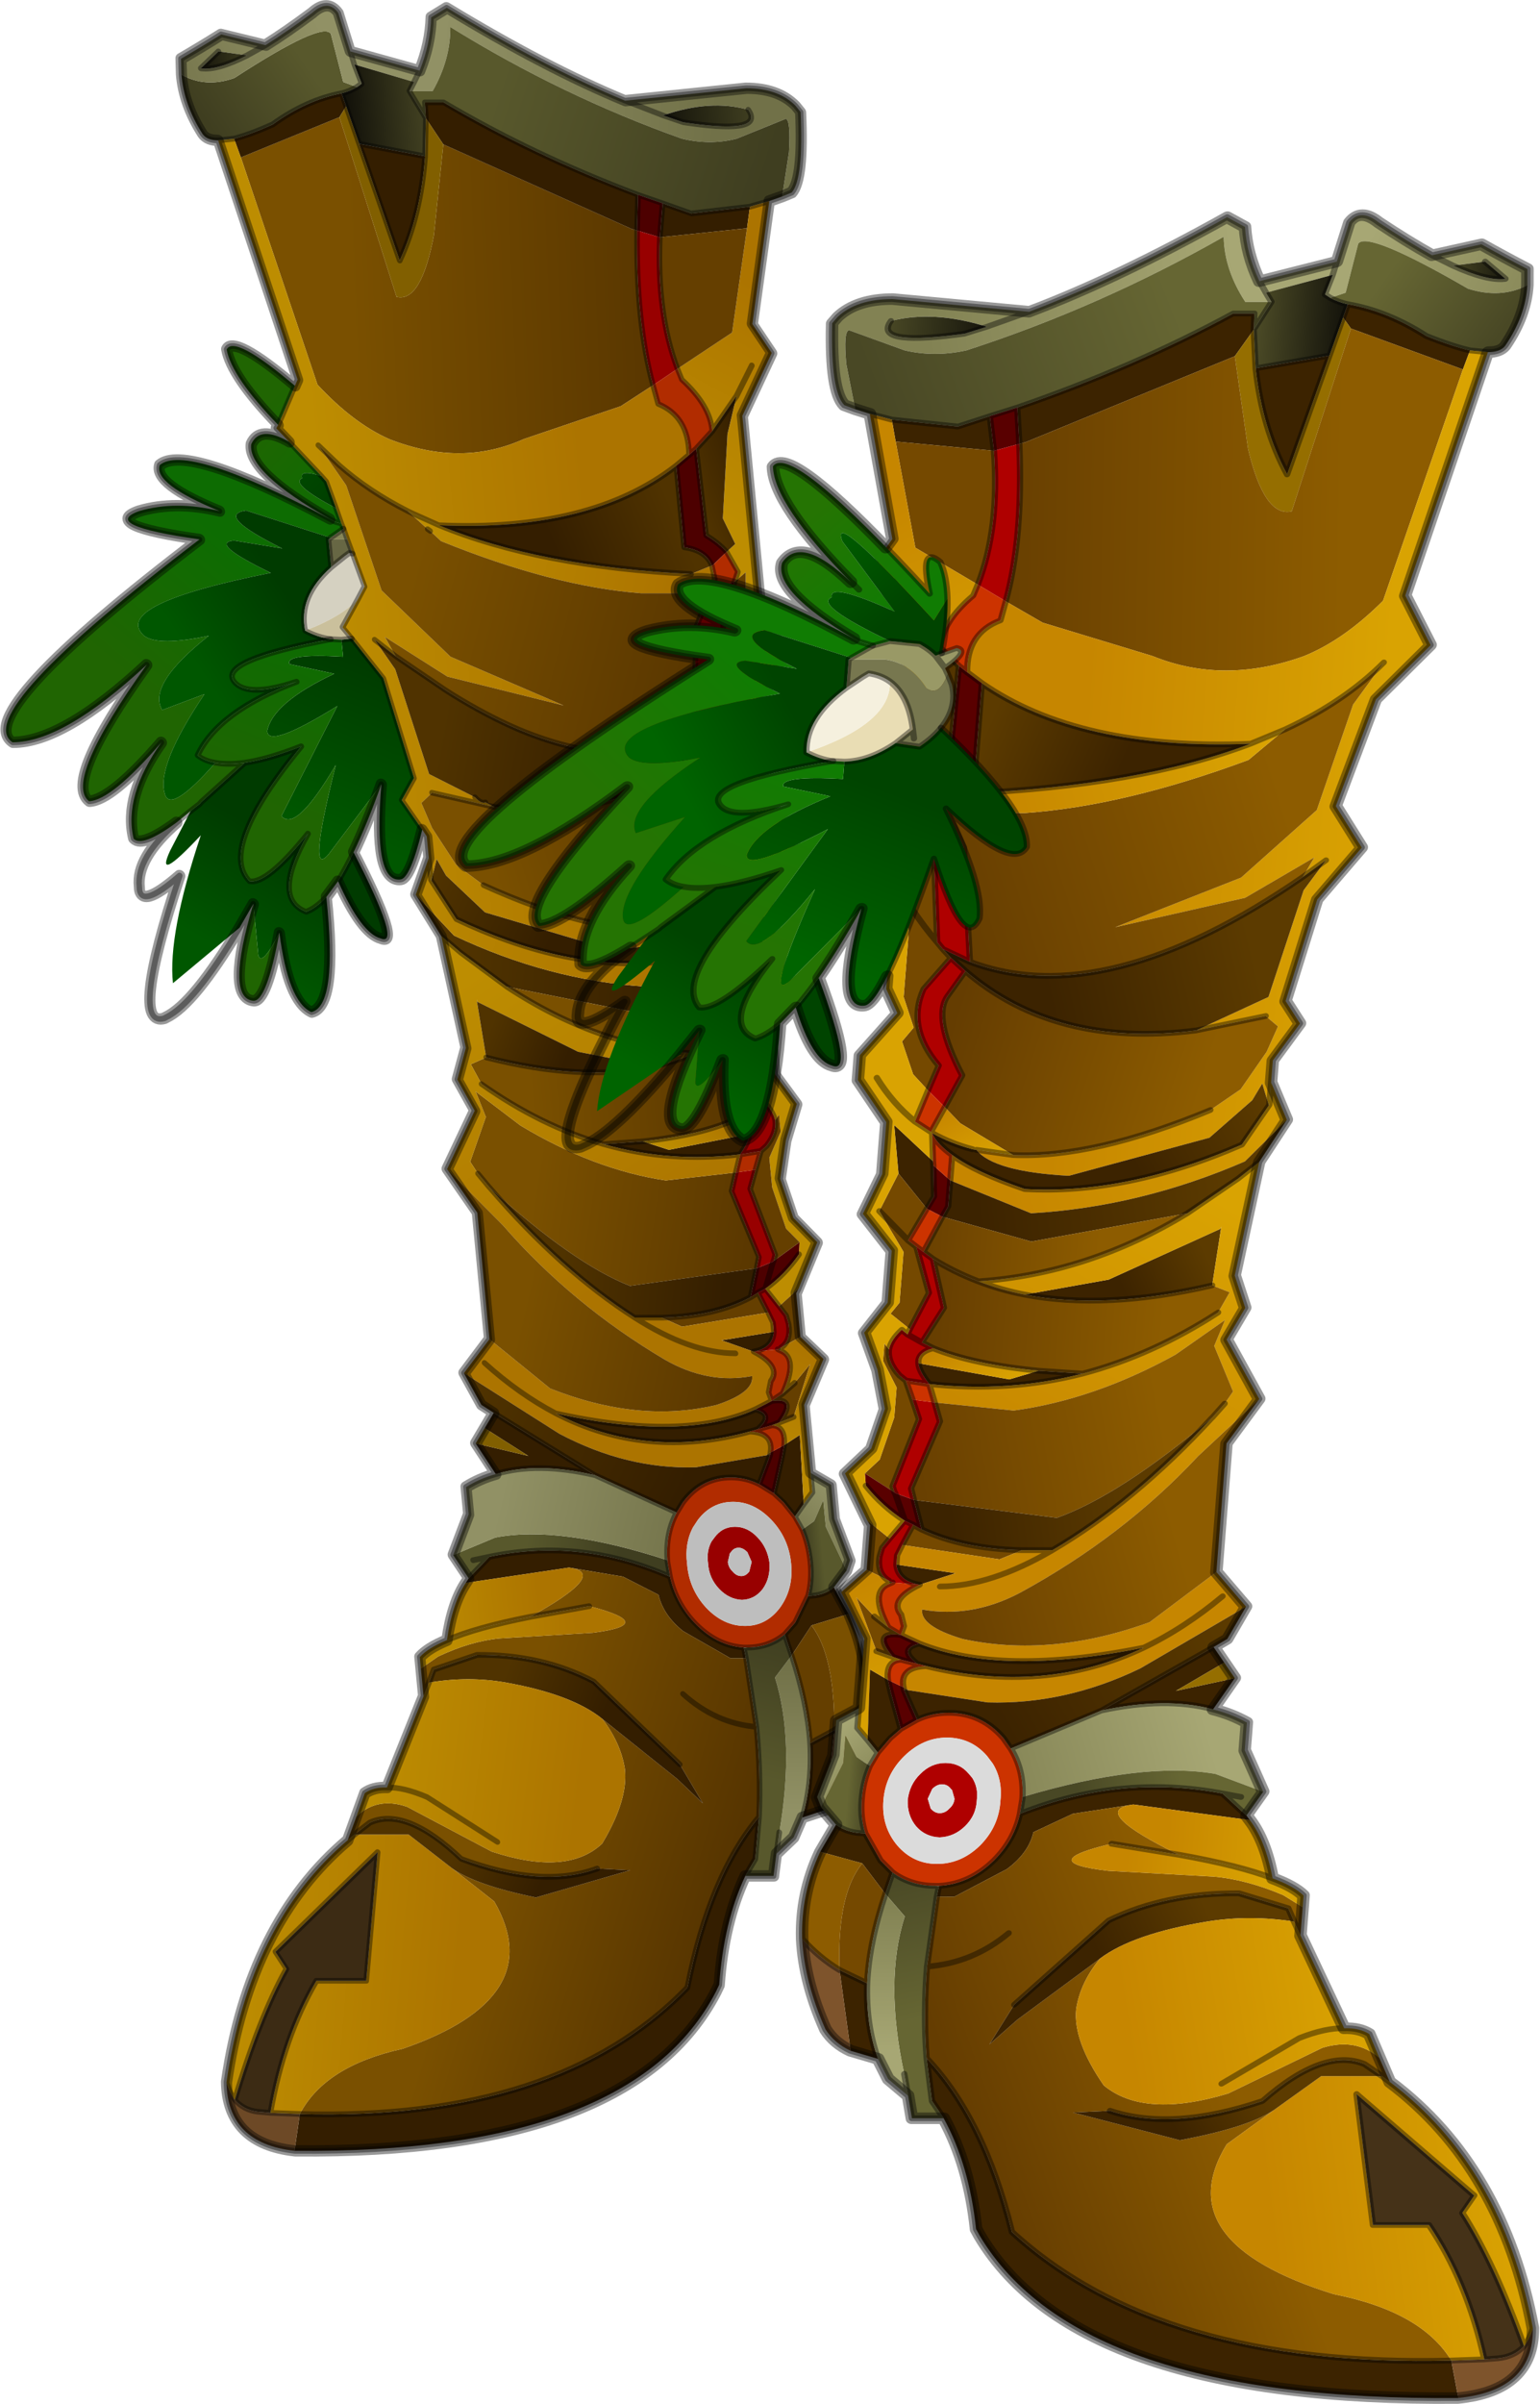 <svg viewBox="0 0 84.849 132.32" xmlns="http://www.w3.org/2000/svg" xmlns:xlink="http://www.w3.org/1999/xlink"><g transform="translate(-229.89 -133.82)"><use transform="matrix(.61 0 .06 .624 226.04 133.81)" width="78.15" height="190.25" xlink:href="#a"/><use transform="matrix(-.686 0 -.05 .635 323.91 145.33)" width="96.45" height="190.25" xlink:href="#b"/></g><defs><linearGradient id="d" x1="-819.2" x2="819.2" gradientTransform="matrix(.015 .004 -.001 .005 1.5 -87)" gradientUnits="userSpaceOnUse"><stop stop-color="#919165" offset="0"/><stop stop-color="#717148" offset=".988"/></linearGradient><linearGradient id="e" x1="-819.2" x2="819.2" gradientTransform="matrix(.014 .006 -.003 .007 6.05 -83.65)" gradientUnits="userSpaceOnUse"><stop stop-color="#58582c" offset="0"/><stop stop-color="#3f3e20" offset=".988"/></linearGradient><linearGradient id="f" x1="-819.2" x2="819.2" gradientTransform="matrix(.018 .001 -.001 .018 -6.2 -69.15)" gradientUnits="userSpaceOnUse"><stop stop-color="#7a5000" offset="0"/><stop stop-color="#573500" offset=".988"/></linearGradient><linearGradient id="g" x1="-819.2" x2="819.2" gradientTransform="matrix(.005 0 0 .001 12.75 -84.9)" gradientUnits="userSpaceOnUse"><stop stop-color="#13120a" offset="0"/><stop stop-color="#3f3e20" offset=".988"/></linearGradient><linearGradient id="h" x1="-819.2" x2="819.2" gradientTransform="matrix(-.006 .011 -.023 -.013 26.5 -51.95)" gradientUnits="userSpaceOnUse"><stop stop-color="#ac7400" offset="0"/><stop stop-color="#bd8d01" offset=".988"/></linearGradient><linearGradient id="i" x1="-819.2" x2="819.2" gradientTransform="matrix(-.015 0 0 -.044 -13.75 -47.05)" gradientUnits="userSpaceOnUse"><stop stop-color="#ac7400" offset="0"/><stop stop-color="#bd8d01" offset=".988"/></linearGradient><linearGradient id="j" x1="-819.2" x2="819.2" gradientTransform="matrix(-.004 .001 -.002 -.007 11.3 -53.05)" gradientUnits="userSpaceOnUse"><stop stop-color="#341e00" offset="0"/><stop stop-color="#503300" offset=".973"/></linearGradient><linearGradient id="k" x1="-819.2" x2="819.2" gradientTransform="matrix(-.013 -.004 .001 -.003 -5.3 -46.6)" gradientUnits="userSpaceOnUse"><stop stop-color="#ac7400" offset="0"/><stop stop-color="#bd8d01" offset=".988"/></linearGradient><linearGradient id="l" x1="-819.2" x2="819.2" gradientTransform="matrix(.007 -.002 .002 .006 1.1 -47.9)" gradientUnits="userSpaceOnUse"><stop stop-color="#341e00" offset="0"/><stop stop-color="#503300" offset=".973"/></linearGradient><linearGradient id="m" x1="-819.2" x2="819.2" gradientTransform="matrix(.016 .007 -.004 .011 -4.7 -38.8)" gradientUnits="userSpaceOnUse"><stop stop-color="#7a5000" offset="0"/><stop stop-color="#573500" offset=".988"/></linearGradient><linearGradient id="n" x1="-819.2" x2="819.2" gradientTransform="matrix(.013 -.002 .002 .009 -2.55 -20.05)" gradientUnits="userSpaceOnUse"><stop stop-color="#7a5000" offset="0"/><stop stop-color="#573500" offset=".988"/></linearGradient><linearGradient id="o" x1="-819.2" x2="819.2" gradientTransform="matrix(-.01 -.003 .002 -.007 -8.6 -29.2)" gradientUnits="userSpaceOnUse"><stop stop-color="#341e00" offset="0"/><stop stop-color="#503300" offset=".973"/></linearGradient><linearGradient id="p" x1="-819.2" x2="819.2" gradientTransform="matrix(-.002 .003 -.003 -.002 5.2 -14.7)" gradientUnits="userSpaceOnUse"><stop stop-color="#ac7400" offset="0"/><stop stop-color="#bd8d01" offset=".988"/></linearGradient><linearGradient id="q" x1="-819.2" x2="819.2" gradientTransform="matrix(-.006 -.004 .004 -.007 -11.55 -18.6)" gradientUnits="userSpaceOnUse"><stop stop-color="#341e00" offset="0"/><stop stop-color="#503300" offset=".973"/></linearGradient><linearGradient id="r" x1="-819.2" x2="819.2" gradientTransform="matrix(-.013 -.001 .001 -.005 -6.3 -10.45)" gradientUnits="userSpaceOnUse"><stop stop-color="#341e00" offset="0"/><stop stop-color="#503300" offset=".973"/></linearGradient><linearGradient id="s" x1="-819.2" x2="819.2" gradientTransform="matrix(.01 0 0 .004 2.1 -5.1)" gradientUnits="userSpaceOnUse"><stop stop-color="#7a5000" offset="0"/><stop stop-color="#573500" offset=".988"/></linearGradient><linearGradient id="t" x1="-819.2" x2="819.2" gradientTransform="matrix(.012 0 0 .006 -1.9 .85)" gradientUnits="userSpaceOnUse"><stop stop-color="#7a5000" offset="0"/><stop stop-color="#573500" offset=".988"/></linearGradient><linearGradient id="u" x1="-819.2" x2="819.2" gradientTransform="matrix(-.017 -.007 .002 -.005 -12.3 -15.5)" gradientUnits="userSpaceOnUse"><stop stop-color="#ac7400" offset="0"/><stop stop-color="#bd8d01" offset=".988"/></linearGradient><linearGradient id="v" x1="-819.2" x2="819.2" gradientTransform="matrix(-.002 .003 -.004 -.003 3.1 5.05)" gradientUnits="userSpaceOnUse"><stop stop-color="#ac7400" offset="0"/><stop stop-color="#bd8d01" offset=".988"/></linearGradient><linearGradient id="w" x1="-819.2" x2="819.2" gradientTransform="matrix(.013 .004 -.002 .008 -1.35 12.2)" gradientUnits="userSpaceOnUse"><stop stop-color="#7a5000" offset="0"/><stop stop-color="#573500" offset=".988"/></linearGradient><linearGradient id="x" x1="-819.2" x2="819.2" gradientTransform="matrix(-.009 -.015 .018 -.011 -12.25 5.15)" gradientUnits="userSpaceOnUse"><stop stop-color="#ac7400" offset="0"/><stop stop-color="#bd8d01" offset=".988"/></linearGradient><linearGradient id="y" x1="-819.2" x2="819.2" gradientTransform="matrix(-.004 .007 -.004 -.002 9.65 30)" gradientUnits="userSpaceOnUse"><stop stop-color="#ac7400" offset="0"/><stop stop-color="#bd8d01" offset=".988"/></linearGradient><linearGradient id="z" x1="-819.2" x2="819.2" gradientTransform="matrix(-.009 -.002 .001 -.005 -3.25 17.25)" gradientUnits="userSpaceOnUse"><stop stop-color="#341e00" offset="0"/><stop stop-color="#503300" offset=".973"/></linearGradient><linearGradient id="A" x1="-819.2" x2="819.2" gradientTransform="matrix(-.003 .003 -.003 -.003 10.7 40.1)" gradientUnits="userSpaceOnUse"><stop stop-color="#919165" offset="0"/><stop stop-color="#717148" offset=".988"/></linearGradient><linearGradient id="B" x1="-819.2" x2="819.2" gradientTransform="matrix(-.011 -.006 .003 -.005 -9.3 29.5)" gradientUnits="userSpaceOnUse"><stop stop-color="#341e00" offset="0"/><stop stop-color="#503300" offset=".973"/></linearGradient><linearGradient id="C" x1="-819.2" x2="819.2" gradientTransform="matrix(.012 .005 -.003 .009 -3.8 22.5)" gradientUnits="userSpaceOnUse"><stop stop-color="#7a5000" offset="0"/><stop stop-color="#573500" offset=".988"/></linearGradient><linearGradient id="D" x1="-819.2" x2="819.2" gradientTransform="matrix(-.001 0 0 -.005 9.9 41.5)" gradientUnits="userSpaceOnUse"><stop stop-color="#58582c" offset="0"/><stop stop-color="#3f3e20" offset=".988"/></linearGradient><linearGradient id="E" x1="-819.2" x2="819.2" gradientTransform="matrix(0 -.008 .002 0 5.95 58.1)" gradientUnits="userSpaceOnUse"><stop stop-color="#919165" offset="0"/><stop stop-color="#717148" offset=".988"/></linearGradient><linearGradient id="F" x1="-819.2" x2="819.2" gradientTransform="matrix(.002 -.008 .004 .001 4.55 55.1)" gradientUnits="userSpaceOnUse"><stop stop-color="#58582c" offset="0"/><stop stop-color="#3f3e20" offset=".988"/></linearGradient><linearGradient id="G" x1="-819.2" x2="819.2" gradientTransform="matrix(.012 .005 -.013 .032 -12.75 72.35)" gradientUnits="userSpaceOnUse"><stop stop-color="#7a5000" offset="0"/><stop stop-color="#573500" offset=".988"/></linearGradient><linearGradient id="H" x1="-819.2" x2="819.2" gradientTransform="matrix(-.006 .003 -.003 -.005 -27.95 -87.1)" gradientUnits="userSpaceOnUse"><stop stop-color="#58582c" offset="0"/><stop stop-color="#3f3e20" offset=".988"/></linearGradient><linearGradient id="I" x1="-819.2" x2="819.2" gradientTransform="matrix(.004 0 0 .005 -16.35 -85.35)" gradientUnits="userSpaceOnUse"><stop stop-color="#13120a" offset="0"/><stop stop-color="#3f3e20" offset=".988"/></linearGradient><linearGradient id="J" x1="-819.2" x2="819.2" gradientTransform="matrix(-.01 .004 -.002 -.005 -29 -87.95)" gradientUnits="userSpaceOnUse"><stop stop-color="#919165" offset="0"/><stop stop-color="#717148" offset=".988"/></linearGradient><linearGradient id="K" x1="-819.2" x2="819.2" gradientTransform="matrix(.003 0 0 .001 -30.4 -89.8)" gradientUnits="userSpaceOnUse"><stop stop-color="#13120a" offset="0"/><stop stop-color="#3f3e20" offset=".988"/></linearGradient><linearGradient id="L" x1="-819.2" x2="819.2" gradientTransform="matrix(-.004 -.002 .002 -.004 -11.35 -3.4)" gradientUnits="userSpaceOnUse"><stop stop-color="#341e00" offset="0"/><stop stop-color="#503300" offset=".973"/></linearGradient><linearGradient id="M" x1="-819.2" x2="819.2" gradientTransform="matrix(.005 .001 -.001 .004 -12.2 43.3)" gradientUnits="userSpaceOnUse"><stop stop-color="#58582c" offset="0"/><stop stop-color="#3f3e20" offset=".988"/></linearGradient><linearGradient id="N" x1="-819.2" x2="819.2" gradientTransform="matrix(.011 .003 -.002 .006 -9.2 40.3)" gradientUnits="userSpaceOnUse"><stop stop-color="#919165" offset="0"/><stop stop-color="#717148" offset=".988"/></linearGradient><linearGradient id="O" x1="-819.2" x2="819.2" gradientTransform="matrix(-.007 0 0 -.004 -20.95 46.4)" gradientUnits="userSpaceOnUse"><stop stop-color="#ac7400" offset="0"/><stop stop-color="#bd8d01" offset=".988"/></linearGradient><linearGradient id="P" x1="-819.2" x2="819.2" gradientTransform="matrix(-.007 0 0 -.003 -17.8 49.35)" gradientUnits="userSpaceOnUse"><stop stop-color="#ac7400" offset="0"/><stop stop-color="#bd8d01" offset=".988"/></linearGradient><linearGradient id="Q" x1="-819.2" x2="819.2" gradientTransform="matrix(-.012 -.002 .003 -.016 -36 79.15)" gradientUnits="userSpaceOnUse"><stop stop-color="#ac7400" offset="0"/><stop stop-color="#bd8d01" offset=".988"/></linearGradient><linearGradient id="R" x1="-819.2" x2="819.2" gradientTransform="matrix(-.005 -.003 .002 -.004 -15.25 55.15)" gradientUnits="userSpaceOnUse"><stop stop-color="#341e00" offset="0"/><stop stop-color="#503300" offset=".973"/></linearGradient><linearGradient id="S" x1="-819.2" x2="819.2" gradientTransform="matrix(-.011 -.003 .002 -.009 -22.2 60.3)" gradientUnits="userSpaceOnUse"><stop stop-color="#ac7400" offset="0"/><stop stop-color="#bd8d01" offset=".988"/></linearGradient><linearGradient id="T" x1="-819.2" x2="819.2" gradientTransform="matrix(-.004 -.003 .003 -.005 -20.9 68.8)" gradientUnits="userSpaceOnUse"><stop stop-color="#341e00" offset="0"/><stop stop-color="#503300" offset=".973"/></linearGradient><linearGradient id="U" x1="-819.2" x2="819.2" gradientTransform="matrix(-.005 -.005 -.004 .004 -25.45 -55.85)" gradientUnits="userSpaceOnUse"><stop stop-color="#0d6c02" offset="0"/><stop stop-color="#206502" offset=".973"/></linearGradient><linearGradient id="V" x1="-819.2" x2="819.2" gradientTransform="matrix(-.007 .007 .01 .009 -38.15 -40)" gradientUnits="userSpaceOnUse"><stop stop-color="#0d6c02" offset="0"/><stop stop-color="#206502" offset=".973"/></linearGradient><linearGradient id="W" x1="-819.2" x2="819.2" gradientTransform="matrix(-.005 -.005 -.004 .004 -25.45 -55.85)" gradientUnits="userSpaceOnUse"><stop stop-color="#003b00" offset="0"/><stop stop-color="#005700" offset=".973"/></linearGradient><linearGradient id="X" x1="-819.2" x2="819.2" gradientTransform="matrix(-0 0 .006 .002 -42.1 -11.05)" gradientUnits="userSpaceOnUse"><stop stop-color="#0d6c02" offset="0"/><stop stop-color="#206502" offset=".973"/></linearGradient><linearGradient id="Y" x1="-819.2" x2="819.2" gradientTransform="matrix(-.004 .009 .015 .006 -24.4 -28.8)" gradientUnits="userSpaceOnUse"><stop stop-color="#003b00" offset="0"/><stop stop-color="#005700" offset=".973"/></linearGradient><linearGradient id="Z" x1="-819.2" x2="819.2" gradientTransform="matrix(-.006 .003 .008 .014 -34.95 -41.35)" gradientUnits="userSpaceOnUse"><stop stop-color="#003b00" offset="0"/><stop stop-color="#005700" offset=".973"/></linearGradient><linearGradient id="aa" x1="-819.2" x2="819.2" gradientTransform="matrix(-.004 .009 .015 .006 -24.4 -28.8)" gradientUnits="userSpaceOnUse"><stop stop-color="#0d6c02" offset="0"/><stop stop-color="#206502" offset=".973"/></linearGradient><linearGradient id="ab" x1="-819.2" x2="819.2" gradientTransform="matrix(-.004 .006 .01 .006 -35.3 -15.9)" gradientUnits="userSpaceOnUse"><stop stop-color="#003b00" offset="0"/><stop stop-color="#005700" offset=".973"/></linearGradient><linearGradient id="ac" x1="-819.2" x2="819.2" gradientTransform="matrix(-.004 .006 .01 .006 -35.3 -15.9)" gradientUnits="userSpaceOnUse"><stop stop-color="#0d6c02" offset="0"/><stop stop-color="#206502" offset=".973"/></linearGradient><linearGradient id="ae" x1="-819.2" x2="819.2" gradientTransform="matrix(-.01 .004 -.002 -.005 -29 -88)" gradientUnits="userSpaceOnUse"><stop stop-color="#a7a774" offset="0"/><stop stop-color="#828253" offset=".988"/></linearGradient><linearGradient id="af" x1="-819.2" x2="819.2" gradientTransform="matrix(.004 0 0 .005 -16.35 -85.4)" gradientUnits="userSpaceOnUse"><stop stop-color="#16150c" offset="0"/><stop stop-color="#494825" offset=".988"/></linearGradient><linearGradient id="ag" x1="-819.2" x2="819.2" gradientTransform="matrix(-.006 .003 -.003 -.005 -27.95 -87.15)" gradientUnits="userSpaceOnUse"><stop stop-color="#663" offset="0"/><stop stop-color="#494825" offset=".988"/></linearGradient><linearGradient id="ah" x1="-819.2" x2="819.2" gradientTransform="matrix(.015 .004 -.001 .005 1.5 -87.05)" gradientUnits="userSpaceOnUse"><stop stop-color="#a7a774" offset="0"/><stop stop-color="#828253" offset=".988"/></linearGradient><linearGradient id="ai" x1="-819.2" x2="819.2" gradientTransform="matrix(.014 .006 -.003 .007 6.05 -83.7)" gradientUnits="userSpaceOnUse"><stop stop-color="#663" offset="0"/><stop stop-color="#494825" offset=".988"/></linearGradient><linearGradient id="aj" x1="-819.2" x2="819.2" gradientTransform="matrix(.018 .001 -.001 .018 -6.2 -69.2)" gradientUnits="userSpaceOnUse"><stop stop-color="#8d5c00" offset="0"/><stop stop-color="#653d01" offset=".988"/></linearGradient><linearGradient id="ak" x1="-819.2" x2="819.2" gradientTransform="matrix(.003 0 0 .001 -30.4 -89.85)" gradientUnits="userSpaceOnUse"><stop stop-color="#16150c" offset="0"/><stop stop-color="#494825" offset=".988"/></linearGradient><linearGradient id="al" x1="-819.2" x2="819.2" gradientTransform="matrix(-.015 0 0 -.044 -13.75 -47.1)" gradientUnits="userSpaceOnUse"><stop stop-color="#c68600" offset="0"/><stop stop-color="#d9a302" offset=".988"/></linearGradient><linearGradient id="am" x1="-819.2" x2="819.2" gradientTransform="matrix(.016 .007 -.004 .011 -4.7 -38.85)" gradientUnits="userSpaceOnUse"><stop stop-color="#8d5c00" offset="0"/><stop stop-color="#653d01" offset=".988"/></linearGradient><linearGradient id="an" x1="-819.2" x2="819.2" gradientTransform="matrix(-.01 -.003 .002 -.007 -8.6 -29.25)" gradientUnits="userSpaceOnUse"><stop stop-color="#3c2300" offset="0"/><stop stop-color="#5c3b00" offset=".973"/></linearGradient><linearGradient id="ao" x1="-819.2" x2="819.2" gradientTransform="matrix(.013 -.002 .002 .009 -2.55 -20.1)" gradientUnits="userSpaceOnUse"><stop stop-color="#8d5c00" offset="0"/><stop stop-color="#653d01" offset=".988"/></linearGradient><linearGradient id="ap" x1="-819.2" x2="819.2" gradientTransform="matrix(-.006 -.004 .004 -.007 -11.55 -18.65)" gradientUnits="userSpaceOnUse"><stop stop-color="#3c2300" offset="0"/><stop stop-color="#5c3b00" offset=".973"/></linearGradient><linearGradient id="aq" x1="-819.2" x2="819.2" gradientTransform="matrix(-.017 -.007 .002 -.005 -12.3 -15.55)" gradientUnits="userSpaceOnUse"><stop stop-color="#c68600" offset="0"/><stop stop-color="#d9a302" offset=".988"/></linearGradient><linearGradient id="ar" x1="-819.2" x2="819.2" gradientTransform="matrix(-.004 -.002 .002 -.004 -11.35 -3.45)" gradientUnits="userSpaceOnUse"><stop stop-color="#3c2300" offset="0"/><stop stop-color="#5c3b00" offset=".973"/></linearGradient><linearGradient id="as" x1="-819.2" x2="819.2" gradientTransform="matrix(-.009 -.015 .018 -.011 -12.25 5.1)" gradientUnits="userSpaceOnUse"><stop stop-color="#c68600" offset="0"/><stop stop-color="#d9a302" offset=".988"/></linearGradient><linearGradient id="at" x1="-819.2" x2="819.2" gradientTransform="matrix(-.013 -.001 .001 -.005 -6.3 -10.5)" gradientUnits="userSpaceOnUse"><stop stop-color="#3c2300" offset="0"/><stop stop-color="#5c3b00" offset=".973"/></linearGradient><linearGradient id="au" x1="-819.2" x2="819.2" gradientTransform="matrix(.012 0 0 .006 -1.9 .8)" gradientUnits="userSpaceOnUse"><stop stop-color="#8d5c00" offset="0"/><stop stop-color="#653d01" offset=".988"/></linearGradient><linearGradient id="av" x1="-819.2" x2="819.2" gradientTransform="matrix(.01 0 0 .004 2.1 -5.15)" gradientUnits="userSpaceOnUse"><stop stop-color="#8d5c00" offset="0"/><stop stop-color="#653d01" offset=".988"/></linearGradient><linearGradient id="aw" x1="-819.2" x2="819.2" gradientTransform="matrix(-.013 -.004 .001 -.003 -5.3 -46.65)" gradientUnits="userSpaceOnUse"><stop stop-color="#c68600" offset="0"/><stop stop-color="#d9a302" offset=".988"/></linearGradient><linearGradient id="ax" x1="-819.2" x2="819.2" gradientTransform="matrix(.005 0 0 .001 12.75 -84.95)" gradientUnits="userSpaceOnUse"><stop stop-color="#16150c" offset="0"/><stop stop-color="#494825" offset=".988"/></linearGradient><linearGradient id="ay" x1="-819.2" x2="819.2" gradientTransform="matrix(-.006 .011 -.023 -.013 26.5 -52)" gradientUnits="userSpaceOnUse"><stop stop-color="#c68600" offset="0"/><stop stop-color="#d9a302" offset=".988"/></linearGradient><linearGradient id="az" x1="-819.2" x2="819.2" gradientTransform="matrix(-.004 .001 -.002 -.007 11.3 -53.1)" gradientUnits="userSpaceOnUse"><stop stop-color="#3c2300" offset="0"/><stop stop-color="#5c3b00" offset=".973"/></linearGradient><linearGradient id="aA" x1="-819.2" x2="819.2" gradientTransform="matrix(.007 -.002 .002 .006 1.1 -47.95)" gradientUnits="userSpaceOnUse"><stop stop-color="#3c2300" offset="0"/><stop stop-color="#5c3b00" offset=".973"/></linearGradient><linearGradient id="aB" x1="-819.2" x2="819.2" gradientTransform="matrix(-.002 .003 -.003 -.002 5.2 -14.75)" gradientUnits="userSpaceOnUse"><stop stop-color="#c68600" offset="0"/><stop stop-color="#d9a302" offset=".988"/></linearGradient><linearGradient id="aC" x1="-819.2" x2="819.2" gradientTransform="matrix(-.002 .003 -.004 -.003 3.1 5)" gradientUnits="userSpaceOnUse"><stop stop-color="#c68600" offset="0"/><stop stop-color="#d9a302" offset=".988"/></linearGradient><linearGradient id="aD" x1="-819.2" x2="819.2" gradientTransform="matrix(.013 .004 -.002 .008 -1.35 12.15)" gradientUnits="userSpaceOnUse"><stop stop-color="#8d5c00" offset="0"/><stop stop-color="#653d01" offset=".988"/></linearGradient><linearGradient id="aE" x1="-819.2" x2="819.2" gradientTransform="matrix(-.004 .007 -.004 -.002 9.65 29.95)" gradientUnits="userSpaceOnUse"><stop stop-color="#c68600" offset="0"/><stop stop-color="#d9a302" offset=".988"/></linearGradient><linearGradient id="aF" x1="-819.2" x2="819.2" gradientTransform="matrix(-.009 -.002 .001 -.005 -3.25 17.2)" gradientUnits="userSpaceOnUse"><stop stop-color="#3c2300" offset="0"/><stop stop-color="#5c3b00" offset=".973"/></linearGradient><linearGradient id="aG" x1="-819.2" x2="819.2" gradientTransform="matrix(-.003 .003 -.003 -.003 10.7 40.05)" gradientUnits="userSpaceOnUse"><stop stop-color="#a7a774" offset="0"/><stop stop-color="#828253" offset=".988"/></linearGradient><linearGradient id="aH" x1="-819.2" x2="819.2" gradientTransform="matrix(-.011 -.006 .003 -.005 -9.3 29.45)" gradientUnits="userSpaceOnUse"><stop stop-color="#3c2300" offset="0"/><stop stop-color="#5c3b00" offset=".973"/></linearGradient><linearGradient id="aI" x1="-819.2" x2="819.2" gradientTransform="matrix(.012 .005 -.003 .009 -3.8 22.45)" gradientUnits="userSpaceOnUse"><stop stop-color="#8d5c00" offset="0"/><stop stop-color="#653d01" offset=".988"/></linearGradient><linearGradient id="aJ" x1="-819.2" x2="819.2" gradientTransform="matrix(-.001 0 0 -.005 9.9 41.45)" gradientUnits="userSpaceOnUse"><stop stop-color="#663" offset="0"/><stop stop-color="#494825" offset=".988"/></linearGradient><linearGradient id="aK" x1="-819.2" x2="819.2" gradientTransform="matrix(.002 -.008 .004 .001 4.55 55.05)" gradientUnits="userSpaceOnUse"><stop stop-color="#663" offset="0"/><stop stop-color="#494825" offset=".988"/></linearGradient><linearGradient id="aL" x1="-819.2" x2="819.2" gradientTransform="matrix(0 -.008 .002 0 5.95 58.05)" gradientUnits="userSpaceOnUse"><stop stop-color="#a7a774" offset="0"/><stop stop-color="#828253" offset=".988"/></linearGradient><linearGradient id="aM" x1="-819.2" x2="819.2" gradientTransform="matrix(.012 .005 -.013 .032 -12.75 72.3)" gradientUnits="userSpaceOnUse"><stop stop-color="#8d5c00" offset="0"/><stop stop-color="#653d01" offset=".988"/></linearGradient><linearGradient id="aN" x1="-819.2" x2="819.2" gradientTransform="matrix(.011 .003 -.002 .006 -9.2 40.25)" gradientUnits="userSpaceOnUse"><stop stop-color="#a7a774" offset="0"/><stop stop-color="#828253" offset=".988"/></linearGradient><linearGradient id="aO" x1="-819.2" x2="819.2" gradientTransform="matrix(.005 .001 -.001 .004 -12.2 43.25)" gradientUnits="userSpaceOnUse"><stop stop-color="#663" offset="0"/><stop stop-color="#494825" offset=".988"/></linearGradient><linearGradient id="aP" x1="-819.2" x2="819.2" gradientTransform="matrix(-.007 0 0 -.004 -20.95 46.35)" gradientUnits="userSpaceOnUse"><stop stop-color="#c68600" offset="0"/><stop stop-color="#d9a302" offset=".988"/></linearGradient><linearGradient id="aQ" x1="-819.2" x2="819.2" gradientTransform="matrix(-.007 0 0 -.003 -17.8 49.3)" gradientUnits="userSpaceOnUse"><stop stop-color="#c68600" offset="0"/><stop stop-color="#d9a302" offset=".988"/></linearGradient><linearGradient id="aR" x1="-819.2" x2="819.2" gradientTransform="matrix(-.012 -.002 .003 -.016 -36 79.1)" gradientUnits="userSpaceOnUse"><stop stop-color="#c68600" offset="0"/><stop stop-color="#d9a302" offset=".988"/></linearGradient><linearGradient id="aS" x1="-819.2" x2="819.2" gradientTransform="matrix(-.005 -.003 .002 -.004 -15.25 55.1)" gradientUnits="userSpaceOnUse"><stop stop-color="#3c2300" offset="0"/><stop stop-color="#5c3b00" offset=".973"/></linearGradient><linearGradient id="aT" x1="-819.2" x2="819.2" gradientTransform="matrix(-.011 -.003 .002 -.009 -22.2 60.25)" gradientUnits="userSpaceOnUse"><stop stop-color="#c68600" offset="0"/><stop stop-color="#d9a302" offset=".988"/></linearGradient><linearGradient id="aU" x1="-819.2" x2="819.2" gradientTransform="matrix(-.004 -.003 .003 -.005 -20.9 68.75)" gradientUnits="userSpaceOnUse"><stop stop-color="#3c2300" offset="0"/><stop stop-color="#5c3b00" offset=".973"/></linearGradient><linearGradient id="aV" x1="-819.2" x2="819.2" gradientTransform="matrix(.007 .007 -.009 .009 30.45 -48.6)" gradientUnits="userSpaceOnUse"><stop stop-color="#107c03" offset="0"/><stop stop-color="#257403" offset=".973"/></linearGradient><linearGradient id="aW" x1="-819.2" x2="819.2" gradientTransform="matrix(.005 -.005 .004 .004 18.1 -64.45)" gradientUnits="userSpaceOnUse"><stop stop-color="#107c03" offset="0"/><stop stop-color="#257403" offset=".973"/></linearGradient><linearGradient id="aX" x1="-819.2" x2="819.2" gradientTransform="matrix(.005 -.005 .004 .004 18.1 -64.45)" gradientUnits="userSpaceOnUse"><stop stop-color="#040" offset="0"/><stop stop-color="#006400" offset=".973"/></linearGradient><linearGradient id="aY" x1="-819.2" x2="819.2" gradientTransform="matrix(.006 .003 -.008 .014 27.35 -49.95)" gradientUnits="userSpaceOnUse"><stop stop-color="#040" offset="0"/><stop stop-color="#006400" offset=".973"/></linearGradient><linearGradient id="aZ" x1="-819.2" x2="819.2" gradientTransform="matrix(.004 .009 -.015 .006 17.1 -37.4)" gradientUnits="userSpaceOnUse"><stop stop-color="#040" offset="0"/><stop stop-color="#006400" offset=".973"/></linearGradient><linearGradient id="ba" x1="-819.2" x2="819.2" gradientTransform="matrix(.004 .009 -.015 .006 17.1 -37.4)" gradientUnits="userSpaceOnUse"><stop stop-color="#107c03" offset="0"/><stop stop-color="#257403" offset=".973"/></linearGradient><linearGradient id="bb" x1="-819.2" x2="819.2" gradientTransform="matrix(.004 .006 -.01 .006 27.65 -24.5)" gradientUnits="userSpaceOnUse"><stop stop-color="#040" offset="0"/><stop stop-color="#006400" offset=".973"/></linearGradient><linearGradient id="bc" x1="-819.2" x2="819.2" gradientTransform="matrix(0 0 -.005 .002 34.3 -19.65)" gradientUnits="userSpaceOnUse"><stop stop-color="#107c03" offset="0"/><stop stop-color="#257403" offset=".973"/></linearGradient><linearGradient id="bd" x1="-819.2" x2="819.2" gradientTransform="matrix(.004 .006 -.01 .006 27.65 -24.5)" gradientUnits="userSpaceOnUse"><stop stop-color="#107c03" offset="0"/><stop stop-color="#257403" offset=".973"/></linearGradient><use width="78.15" height="190.25" xlink:href="#c" id="a"/><use width="96.45" height="190.25" xlink:href="#ad" id="b"/><g id="c"><path d="m5.5-86.2 11.05-1.1q2.9 0 4.3 1.55l.4.55q-.3 5.9-1.5 7.1l-.9.35 1-3.9q.45-2.85 0-2.95l-4.6 1.75q-2.45.6-4.95 0Q-.15-86.6-9.65-92.7q-.25 2.85-2.15 5.65h-2.1l.5-.8.6-1q1.2-2.35 1.5-4.7l1.5-.85q8.4 5.3 15.3 8.2l3.3 1.3-3.3-1.3m11.05.8q-3.35-.95-7.75.5l1.75.6.7.1q6.55.9 5.3-1.2" fill="url(#d)" fill-rule="evenodd" transform="translate(56.4 95.1)"/><path d="m8-77.15-2.15-.75q-9.15-3.5-16.75-8.15h-1.7l-.05 1.4-1.25-2.4h2.1q1.9-2.8 2.15-5.65 9.5 6.1 19.95 9.85 2.5.6 4.95 0l4.6-1.75q.45.1 0 2.95l-1 3.9-1.2.4-1.8.5-5.35.6-2.5-.9" fill="url(#e)" fill-rule="evenodd" transform="translate(56.4 95.1)"/><path d="m5.85-77.9 2.15.75-.55 3-2-.6.4-3.15M6.95-54l1.25-.95.7-.55.15 7.65q1.05.65 1.7 1.45l-1.4 1.2H9.3q-.45-1.35-2.35-1.6V-54m4.4 68.5-.15 1.05q-1.45 1.8-3.35 3.05l-.7.35-.7.4.8-2.55 1.55-.6.05-.05 2.5-1.65M7.8-12.2l-.25 2.7.5 1.05-1.3.7-.4-.9v-2.25l1.45-1.3m1 28.4-.95 2.4.95-2.4m-.85 14.2-.7.25-1.3.35q1.65-1.3-.05-1.75l1.05-.5.5-.25q2.4-.35.5 1.9m.25 2-.3 1.05-1.05 3.2-1.25-.8.95-1.95.3-.65.05-.2 1.3-.65" fill="#4d0000" fill-rule="evenodd" transform="translate(56.4 95.1)"/><path d="m5.45-74.75 2 .6q-.95 6.75.45 11.6L5.55-61.1q-1-5.55-.1-13.6v-.05m3.9 29.55H9.3h.05m-.3 2.05 2.15-.6-1.3 2.95-1 9.25-.5.6-2.25 1.1 1.2-9.9 1.7-3.4m-1.8 25.9L6.05-20q2.75-4.95 1.7-6.85l-1.3-2.2L7.7-30.2l2 2.7q1.15 3.35-1.7 6.65l.7 2.15-1.45 1.45M8.65 2l.15.45.5-.4q.8.85.9 1.7.05 1.1-1 2.25l-.55.45-1.9.3q.9-1.1 1-1.8.15-.95-1.1-1.3l.95-.5-1.55-3 1.2-4.25 1.4-1.05-1.3 4L8.65 2m-.8 16.6 1.1 1.55.55.8.15.75q.1 1.5-.9 2.1l-.3.15-2.2.2q1.75-.3 2-1.75v-.8l-.35-.9-.75-1.75.7-.35M8.8 2.45l-1.2.7 1.2-.7M8 8.1l-.65 1.7 1.7 5.8-.2.55-.05.05-1.55.6.3-1-1.9-5.8.55-1.65L8 8.1M.8 40.9l.3-.35q.8-.95 1.95-.95t1.95.95q.8.9.85 2.25-.05 1.35-.85 2.3-.8.9-1.95.95Q1.9 46 1.1 45.1q-.85-.95-.8-2.3-.05-1.05.5-1.9m1.65.95-.1.1-.25.75q0 .5.35.85.3.4.75.4.4 0 .75-.4l.3-.85-.3-.85q-.35-.4-.75-.4-.45 0-.75.4" fill="#980000" fill-rule="evenodd" transform="translate(56.4 95.1)"/><path d="M5.45-74.75v.05q-.9 8.05.1 13.6l-3.1 1.85-9.05 2.9q-5.9 2.5-12.15 0-3.1-1.4-6-4.8L-29.7-81.2l9.25-3.55 3.6 15.85q2.15.55 3.9-5.4l1.65-8.05L4.95-74.9l.5.15" fill="url(#f)" fill-rule="evenodd" transform="translate(56.4 95.1)"/><path d="m8-77.15 2.5.9 5.35-.6-.45 1.9-7.95.8.55-3m-20.65-7.5.05-1.4h1.7q7.6 4.65 16.75 8.15l-.4 3.15-.5-.15-16.25-7.45-1.35-2.3m24.1 129.6 1.1 2.35-3.45 1-2.05 2.65-.45-1.85 1.05-1.05 1.4-2.35q1.4 0 2.4-.75m-2.6 19.6-2.25.7q1.2-2.95 1.35-6.55l2.3-1.15-1.4 7M.95 70.4q-2.35 4.05-3.3 9.6l-.35.6q-9 14.35-39.45 14.05l.8-3.25q23.3.65 36.1-11.15 2.95-9.8 7.95-15.05L2 68.9.95 70.4m-22.7-25.85.3-.4 2.05-1.9Q-11 40.55-3.25 44q.3 2.3 1.8 4.05 1.8 2.05 4.25 2.2v.05l.1.9H1.5l-4.05-2.4q-1.65-1.4-1.9-3.2L-7.5 44l-4.8-.8-9.45 1.35m3.65-9.6-1.55-2.7 4.65 1.1-3.7-2.45.95-1.35 8.6 5.5q-5.1-1.2-8.95-.1M-29.7-81.2l-.45-1.65q1.45-.35 3.6-1.25 3.25-2.15 6.5-2.75l.3 1.15-.7.95-9.25 3.55M7.85-12.55l3.35-3.15-.65 4.2-2.5 3.05-.5-1.05.25-2.7.05-.35M-5.5 5.85l3.55-.25 2.3.75 7.4-1.4q-.1.7-1 1.8-6.4.75-12.25-.9M8.25 22.4q-.25 1.45-2 1.75l-2.8-1 4.8-.75m-.05 10 1.5-.9-.25 6.1-.9 1.1-.9-1.25-.8-.8 1.05-3.2.3-1.05m-3-1.2q-9.65 2.5-17.35-1.6 11.3 2.5 18.05-.35 1.7.45.05 1.75l-.75.2M-13.05-81.3q-.9 5.2-3.2 9.2l-2.65-10.3 5.85 1.1" fill="#341e00" fill-rule="evenodd" transform="translate(56.4 95.1)"/><path d="M8.8-84.9q4.4-1.45 7.75-.5 1.25 2.1-5.3 1.2l-.7-.1-1.75-.6" fill="url(#g)" fill-rule="evenodd" transform="translate(56.4 95.1)"/><path d="m15.85-76.85 1.8-.5-2.6 10.85 1.5 2.55-3.2 5.55v17.8l1.9 3-2.55 4.1v6l-1.05 2.1 2.75 3.65v2.15l-2.55 3.65v4.5L13.15-8 10.6-4.8v4.5l1.7 2.6L11 5.5l-.85 3.4.85 3.45 1.95 2.15-2.1 4.1-1.9 1.55-1.1-1.55q1.9-1.25 3.35-3.05l.15-1.05-1.1-1.2-.9-3.65v-2.6l1.25-2.3v-1.5l-.4.5q-.1-.85-.9-1.7l-.5.4L8.65 2 10.3.65 9.65-.3v-4.4l2.2-3.55-1.3-3.25.65-4.2-3.35 3.15L8.1-15l.1-.1 1.35-.9-.85-2.7 1.3-1.4 1.1-2.85-.85-1.2 1-2.65v-5.8l2.3-5.85-.35.65-1.3-2.9.4-3.9-1.1.85.4-.9-.85-1.75.85-.7-.9-2.25 1.15-7.45L13-60.15l-2.5 3.1q.05-2.25-2.3-4.55l-.3-.95 5.25-3.2 2.25-9.2.45-1.9m-1.2 14L13-60.15l1.65-2.7M12.9-19.8q-1.45 2.25-3.35 3.8 1.9-1.55 3.35-3.8" fill="url(#h)" fill-rule="evenodd" transform="translate(56.4 95.1)"/><path d="M7.9-62.55q-1.4-4.85-.45-11.6l7.95-.8-2.25 9.2-5.25 3.2m2.95 81.15-.25.4v3.85l-1.85.95q1-.6.9-2.1l-.15-.75-.55-.8 1.9-1.55m.35-62.35 1.1-.85-.4 3.9 1.3 2.9.35-.65-2.3 5.85v5.8l-1 2.65.85 1.2L10-20.1l-1.3 1.4-.7-2.15q2.85-3.3 1.7-6.65l-2-2.7.7-.75.5-.6 1-9.25 1.3-2.95m-2.3 12.2q2.35-2.7 4.3-6.25-1.95 3.55-4.3 6.25m1.65 20.05 1.3 3.25-2.2 3.55v4.4l.65.95L8.65 2l-1.3-3.15 1.3-4 .7-.55-1.3-2.75 2.5-3.05M10.2 3.75l.4-.5v1.5l-1.25 2.3v2.6l.9 3.65 1.1 1.2-2.5 1.65.2-.55-1.7-5.8L8 8.1l.65-1.65L9.2 6q1.05-1.15 1-2.25m1.65-12L9.35-5.7l2.5-2.55m-3.4 32.2.3-.15-.1.25-.2-.1m-2-4.6.7-.4.75 1.75L0 21.95l-1.75-.8q4.75-.1 8.2-1.8m2.05 8.5 1.2-.95 1.55-1.65L9.3 29.9l-1.35.5q1.9-2.25-.5-1.9l1.05-.65m-1.6 5.2-.05.2-.4.05.45-.25m.15 17.9L9.1 48.3q1.85 2.7 1.15 9.25l-2.3 1.15q.1-3.55-.9-7.75M-15.65-6.7h-.05v-.2l.05.2" fill="#653f00" fill-rule="evenodd" transform="translate(56.4 95.1)"/><path d="M-18.8-19.4v-1.9l-.35-.6-1.6-2.6 1.3-1.95-1.9-8.8-2.5-3.5-.75-1 1.65-2.5.7-1.1-.8-2.9-.35-1.25-.25-.95-.15-.45-.35-1.35-.65-2.35-.4-.5-2.6-3-1.05-1.2.2-.3 1.85-3.45.3-.55-5.1-21.1 1.45-.15.45 1.65 4.95 20.05q2.9 3.4 6 4.8 6.25 2.5 12.15 0l9.05-2.9 3.1-1.85.3 1.65q2.65 1.1 2.35 4.5L6.95-54Q-1.3-48.15-15-48.75l-2.3-1.05-.4-.2q-3.35-1.75-5.8-4.05l-1.7-1.75 2.15 3.5.05.15 2.25 9.15 5.65 5.85 9.8 4.3-10.25-2.55-5.3-3.5.8 1.7-1.75-1.45 1.6 2.6 2.15 9.25 3.95 2.05q.5.6.9.45l.75.4-5.5-1.25-1.05.9.75 2.2 1.85 3.25 2.3 1.8q9.05 4.2 15.55 3.9l3-.45q-1.55 1.9-7.6 2.25l-11.05-3.3-3.2-3.25-.7-1.45-.65 1.85h-.05v-1.95" fill="url(#i)" fill-rule="evenodd" transform="translate(56.4 95.1)"/><path d="m5.55-61.1 2.35-1.45.3.95q2.35 2.3 2.3 4.55L8.9-55.5l-.7.55q.3-3.4-2.35-4.5l-.3-1.65m5.2 14.7.85 1.75-.4.9-2.15.6.4-.85-.15-1.2h.05l1.4-1.2M8.7-18.7l.85 2.7-1.35.9-.95-2.15L8.7-18.7m-2.35 5.6q1.3-.95 1.75-1.9l-.25 2.45-.05.35-1.45 1.3v-2.2m.4 5.35 1.3-.7 1.3 2.75-.7.55-.6.45-1.3-3.05m0 14.5 1.9-.3L8 8.1l-1.8.25.55-1.6m-.5 17.4 2.2-.2.2.1q1.65.65-.15 3.8l-1.05.65-.2-.75.3-1q1.1-1.3-1.3-2.6m1 6.5q1.25.05.95 1.75l-1.3.65q.45-1.75-1.7-1.85l.75-.2 1.3-.35m1.3 8.05.55 1.15q.45 1.35.45 2.9 0 1.6-.5 2.95l-1.4 2.35L6.6 49.1q-1.55 1.15-3.5 1.15h-.3q-2.45-.15-4.25-2.2-1.5-1.75-1.8-4.05l-.1-1.25v-.2q.05-2.35 1.25-4.2l.65-.9q1.9-2.2 4.55-2.2 1.35 0 2.5.6l1.25.8.8.8.9 1.25m-.75 4.15q0-2.25-1.4-3.85t-3.3-1.6q-1.95 0-3.35 1.6l-.5.65q-.9 1.4-.85 3.2-.05 2.25 1.35 3.9 1.4 1.6 3.35 1.6 1.9 0 3.3-1.6 1.4-1.65 1.4-3.9" fill="#b12c00" fill-rule="evenodd" transform="translate(56.4 95.1)"/><path d="m8.9-55.5 1.6-1.55 2.5-3.1-1.15 3.35-1.15 7.45.9 2.25-.85.7q-.65-.8-1.7-1.45L8.9-55.5" fill="url(#j)" fill-rule="evenodd" transform="translate(56.4 95.1)"/><path d="m9.3-45.2.15 1.2-.4.85-1.65.4H2.65q-7.9-.6-17.6-4.6l-.9-.9-.2-.15-1.65-1.6.4.2 2.3 1.05q8.7 3.65 22.35 4.3l1.95-.75" fill="url(#k)" fill-rule="evenodd" transform="translate(56.4 95.1)"/><path d="m9.3-45.2-1.95.75Q-6.3-45.1-15-48.75q13.7.6 21.95-5.25v7.2q1.9.25 2.35 1.6" fill="url(#l)" fill-rule="evenodd" transform="translate(56.4 95.1)"/><path d="m-17.7-50 1.65 1.6.2.15.9.9q9.7 4 17.6 4.6H7.4l1.65-.4-1.7 3.4-1.2 9.9q-7.1 2.8-15.75-.9-2.75-1.2-5.7-3.1l-.6-.4-4.15-2.95-.8-1.7 5.3 3.5 10.25 2.55-9.8-4.3-5.65-5.85-2.25-9.15-.05-.15-2.15-3.5 1.7 1.75q2.45 2.3 5.8 4.05" fill="url(#m)" fill-rule="evenodd" transform="translate(56.4 95.1)"/><path d="m6.45-29.05 1.3 2.2q1.05 1.9-1.7 6.85l1.2 2.75-1.35 1.4-4.45 2.75q-6.5.3-15.55-3.9l-2.3-1.8-1.85-3.25-.75-2.2 1.05-.9 5.5 1.25q11.2 1.55 18.9-5.15" fill="url(#n)" fill-rule="evenodd" transform="translate(56.4 95.1)"/><path d="m6.15-29.85 2.25-1.1-.7.75-1.25 1.15q-7.7 6.7-18.9 5.15l-.75-.4q-.4.15-.9-.45l-3.95-2.05-2.15-9.25-1.6-2.6 1.75 1.45 4.15 2.95.6.4q2.95 1.9 5.7 3.1 8.65 3.7 15.75.9" fill="url(#o)" fill-rule="evenodd" transform="translate(56.4 95.1)"/><path d="m1.45-13.1 4.45-2.75 1.35-1.4.95 2.15-.1.1q-1.55.9-3.35 1.4l-.3.05-3 .45" fill="url(#p)" fill-rule="evenodd" transform="translate(56.4 95.1)"/><path d="m4.45-13.55.3-.05q1.8-.5 3.35-1.4-.45.95-1.75 1.9-2 1.5-6.05 2.95-8.2.5-17.15-3.85l-1.95-3.45.05.05v-.05l.65-1.85.7 1.45 3.2 3.25 11.05 3.3q6.05-.35 7.6-2.25" fill="url(#q)" fill-rule="evenodd" transform="translate(56.4 95.1)"/><path d="m-18.35-12.5-1.95-3.65 3.1 3.6Q-9.05-8.6-.35-8.05l6.7-2.85v2.25l.4.9-7.3 2.15-12.35-2.45-3.85-3-1.6-1.45" fill="url(#r)" fill-rule="evenodd" transform="translate(56.4 95.1)"/><path d="m8.05-4.7-.8.6q-1.8 1.15-3.8 1.95-8.75-.65-16.35-5.9L-.55-5.6l7.3-2.15 1.3 3.05" fill="url(#s)" fill-rule="evenodd" transform="translate(56.4 95.1)"/><path d="M7.25-4.1 6.05.15l1.55 3-.95.5q-3.3 1.4-8.6 1.95l-3.55.25Q-11 4.25-16 .55l-.8-1.75 1.45-.6q8.4 2.15 15 .8 1.95-.4 3.8-1.15 2-.8 3.8-1.95" fill="url(#t)" fill-rule="evenodd" transform="translate(56.4 95.1)"/><path d="m-20.3-16.15 1.5-3.25v1.95l1.95 3.45Q-7.9-9.65.3-10.15q4.05-1.45 6.05-2.95v2.2l-6.7 2.85q-8.7-.55-16.85-4.5l-3.1-3.6" fill="url(#u)" fill-rule="evenodd" transform="translate(56.4 95.1)"/><path d="M-1.95 5.6q5.3-.55 8.6-1.95 1.25.35 1.1 1.3l-7.4 1.4-2.3-.75" fill="url(#v)" fill-rule="evenodd" transform="translate(56.4 95.1)"/><path d="M6.2 8.35 5.65 10l1.9 5.8-.3 1-11.6 1.55q-4.9-1.95-11.8-8.65l-.05-.05-.9-1.2-.6-1.05 1.8-3.95-.7-2.25 3.75 3Q-6.6 8.1-.2 9.05l6.4-.7" fill="url(#w)" fill-rule="evenodd" transform="translate(56.4 95.1)"/><path d="m-20.1 26.05 2.6-3 5.05 4.35q7.7 3.1 14.9 1.45 3.5-1.1 3.45-2.55-4.05.75-7.75-1.45Q-9.75 20-15.3 13l-4.55-4.95 3-5.15-1.3-2.75 1.05-2.8-1.25-9.85 1.6 1.45 3.85 3q7.6 5.25 16.35 5.9Q1.6-1.4-.35-1L-7-2.3l-8.65-4.4-.05-.2v.2l.35 4.9-1.45.6.8 1.75q5 3.7 10.5 5.3 5.85 1.65 12.25.9l-.55 1.6-6.4.7Q-6.6 8.1-12.85 4.2l-3.75-3 .7 2.25-1.8 3.95.6 1.05.9 1.2.05.05q5.7 7.3 11.95 11.45h2.45l1.75.8 7.9-1.25.35.9v.8l-4.8.75 2.8 1q2.4 1.3 1.3 2.6l-.3 1 .2.75-.5.25-1.05.5q-6.75 2.85-18.05.35 7.7 4.1 17.35 1.6 2.15.1 1.7 1.85l-.45.25-6.4 1.05q-6.25.2-12.05-2.95l-8.1-5.35M4.6 24.3q-4.05 0-8.8-3.15Q.55 24.3 4.6 24.3m-22.75.85q2.85 2.75 6 4.45-3.15-1.7-6-4.45" fill="url(#x)" fill-rule="evenodd" transform="translate(56.4 95.1)"/><path d="m10.6 22.85 1.9 1.95-2.15 4.05v7.7l-.9 1.05.25-6.1-1.5.9q.3-1.7-.95-1.75l.7-.25 1.35-.5 1.95-4.65L9.7 26.9l-1.2.95q1.8-3.15.15-3.8l.1-.25 1.85-.95" fill="url(#y)" fill-rule="evenodd" transform="translate(56.4 95.1)"/><path d="M-16.15 9.7q6.9 6.7 11.8 8.65l11.6-1.55-.8 2.55q-3.45 1.7-8.2 1.8H-4.2Q-10.45 17-16.15 9.7" fill="url(#z)" fill-rule="evenodd" transform="translate(56.4 95.1)"/><path d="m10.35 34.85 1.75 1.05v3l1.05 3.65-.4.9-1.5-3.85v-2.35l-1 1.85-1.15.75-.55-1.15.9-1.1.9-1.05v-1.7" fill="url(#A)" fill-rule="evenodd" transform="translate(56.4 95.1)"/><path d="m-17.75 29.55-1.05-.7-1.3-2.8 8.1 5.35q5.8 3.15 12.05 2.95l6.4-1.05.4-.05-.3.65-.95 1.95q-1.15-.6-2.5-.6-2.65 0-4.55 2.2l-.65.9-7.05-3.3-8.6-5.5" fill="url(#B)" fill-rule="evenodd" transform="translate(56.4 95.1)"/><path d="M-17.5 23.05V11.9l-2.35-3.85L-15.3 13q5.55 7 13.45 11.85 3.7 2.2 7.75 1.45.05 1.45-3.45 2.55-7.2 1.65-14.9-1.45l-5.05-4.35" fill="url(#C)" fill-rule="evenodd" transform="translate(56.4 95.1)"/><path d="M7.8 42.85q0 2.25-1.4 3.9-1.4 1.6-3.3 1.6-1.95 0-3.35-1.6-1.4-1.65-1.35-3.9-.05-1.8.85-3.2l.5-.65q1.4-1.6 3.35-1.6 1.9 0 3.3 1.6t1.4 3.85m-7-1.95q-.55.85-.5 1.9-.05 1.35.8 2.3.8.9 1.95.95Q4.2 46 5 45.1q.8-.95.85-2.3-.05-1.35-.85-2.25-.8-.95-1.95-.95t-1.95.95l-.3.35m1.65.95q.3-.4.75-.4.4 0 .75.4l.3.85-.3.85q-.35.4-.75.4-.45 0-.75-.4-.35-.35-.35-.85l.25-.75.1-.1" fill="#bebebe" fill-rule="evenodd" transform="translate(56.4 95.1)"/><path d="m12.75 43.45-1.3 1.5q-1 .75-2.4.75.5-1.35.5-2.95 0-1.55-.45-2.9l1.15-.75 1-1.85v2.35l1.5 3.85" fill="url(#D)" fill-rule="evenodd" transform="translate(56.4 95.1)"/><path d="M12.55 47.3q1.3 3.6.9 7.55-1.5 1.65-3.2 2.7.7-6.55-1.15-9.25l3.45-1" fill="#7a5000" fill-rule="evenodd" transform="translate(56.4 95.1)"/><path d="M13.45 54.85Q13 58.6 11 62.7q-.8 1.2-2.15 1.85l1.4-7q1.7-1.05 3.2-2.7m-55.6 39.8q-6-.65-5.55-6.05.2.95.6 1.55.7.9 1.95 1.05l1.15.1 2.65.1-.8 3.25" fill="#6d4926" fill-rule="evenodd" transform="translate(56.4 95.1)"/><path d="M6.6 65.25 5.65 67l-1.7 1.45.45-1.9q2.2-8.05.95-13.65l1.7-1.95q1 4.2.9 7.75-.15 3.6-1.35 6.55" fill="url(#E)" fill-rule="evenodd" transform="translate(56.4 95.1)"/><path d="M3.95 68.45 3.5 70.4H.95L2 68.9l.7-3.7q.55-3.8.55-7.95L2.9 51.2l-.1-.9.3-.05q1.95 0 3.5-1.15l.45 1.85-1.7 1.95q1.25 5.6-.95 13.65l-.45 1.9" fill="url(#F)" fill-rule="evenodd" transform="translate(56.4 95.1)"/><path d="m-34.65 67.25 1-2.1q2.05-1.75 4.65-.85l7.25 3.95q6.6 2.2 10.05-.7 2.75-3.85 2.7-6.6-.15-2.3-1.6-4.4l6.25 5.3 2.1 2.15L-4 60.55l-7.05-7.3q-4.4-2.4-10.3-2.35l-4.05 1.3-.55 1.15-.6 1.2V52.1l1.65-1.05q3.05-1.35 5.7-1.6l8.5-.5q6.05-.75-.1-2.35l-5.45.95q7.25-3.7 4.25-4.3l4.5.75 3.05 1.6q.25 1.8 1.9 3.2l4.05 2.4h1.4l.35 6.05q0 4.15-.55 7.95-5 5.25-7.95 15.05-12.8 11.8-36.1 11.15 2.7-4.25 9.85-5.75 13.75-4.5 9.55-13l-3.55-2.95q1.95 1.5 7.35 2.6l8.75-2.4-2.95-.15q-5.15 1.8-12.2-.85-4.55-4.65-7.95-3.2l-1.5 1.05-.65.5m31.55-12.9q2.7 2.6 6.35 2.9-3.65-.3-6.35-2.9" fill="url(#G)" fill-rule="evenodd" transform="translate(56.4 95.1)"/><path d="m-18.9-90.55 6.1 1.7-.6 1-5.25-1.55-.25-1.15M2.8 50.3v-.05h.3l-.3.05" fill="#919165" fill-rule="evenodd" transform="translate(56.4 95.1)"/><path d="M-31.6-82.7q-1 0-1.35-.55-1.45-2.6-1.4-5.25 2.05 1.2 4.75.3 8.45-5.05 9.1-3.9l.7 4.25 1.2.45q-.75.4-1.45.55-3.25.6-6.5 2.75-2.15.9-3.6 1.25l-1.45.15" fill="url(#H)" fill-rule="evenodd" transform="translate(56.4 95.1)"/><path d="m-13.9-87.05 1.25 2.4-.4 3.35-5.85-1.1-.85-3.3-.3-1.15q.7-.15 1.45-.55l.45-.3-.5-1.7 5.25 1.55-.5.8" fill="url(#I)" fill-rule="evenodd" transform="translate(56.4 95.1)"/><path d="m-34.35-88.5.1-1.4q1.95-1.05 3.85-2.15l3.9.95q2-1.15 4.5-2.85 1.55-1.25 2.35 0l.75 3.4.25 1.15.5 1.7-.45.3-1.2-.45-.7-4.25q-.65-1.15-9.1 3.9-2.7.9-4.75-.3m6.1-1.7 1.75-.9-1.75.9-2.55-.35-1.75 1.5q1.45.2 4.3-1.15" fill="url(#J)" fill-rule="evenodd" transform="translate(56.4 95.1)"/><path d="m-19.65 32.25.95-1.35 3.7 2.45-4.65-1.1m.9-49.7v.05l-.05-.05h.05m7.45-64.9-1.65 8.05q-1.75 5.95-3.9 5.4l-3.6-15.85.7-.95.85 3.3 2.65 10.3q2.3-4 3.2-9.2l.4-3.35 1.35 2.3" fill="#815f00" fill-rule="evenodd" transform="translate(56.4 95.1)"/><path d="M-28.25-90.2q-2.85 1.35-4.3 1.15l1.75-1.5 2.55.35" fill="url(#K)" fill-rule="evenodd" transform="translate(56.4 95.1)"/><path d="M-.35-1q-6.6 1.35-15-.8l-.35-4.9h.05L-7-2.3-.35-1" fill="url(#L)" fill-rule="evenodd" transform="translate(56.4 95.1)"/><path d="m-21.45 44.15-1.2-2.05 3.95-1.55q5.9-1.1 15.35 2v.2l.1 1.25Q-11 40.55-19.4 42.25l-2.05 1.9m.55-1.6 1.5-.3-1.5.3" fill="url(#M)" fill-rule="evenodd" transform="translate(56.4 95.1)"/><path d="m-22.65 42.1 1.75-3.6v-2.4q1.3-.75 2.8-1.15 3.85-1.1 8.95.1l7.05 3.3q-1.2 1.85-1.25 4.2-9.45-3.1-15.35-2l-3.95 1.55" fill="url(#N)" fill-rule="evenodd" transform="translate(56.4 95.1)"/><path d="M-23.95 49.6q.8-3.25 2.2-5.05l9.45-1.35.3.05q3 .6-4.25 4.3-5 .95-7.7 2.05" fill="url(#O)" fill-rule="evenodd" transform="translate(56.4 95.1)"/><path d="M-26.55 52.1v-1q.8-.8 2.6-1.5 2.7-1.1 7.7-2.05l5.45-.95q6.15 1.6.1 2.35l-8.5.5q-2.65.25-5.7 1.6l-1.65 1.05" fill="url(#P)" fill-rule="evenodd" transform="translate(56.4 95.1)"/><path d="M-47.7 88.6q3.45-14 13.05-21.35l.65-.5h4.9l3.6 2.95 3.55 2.95q4.2 8.5-9.55 13-7.15 1.5-9.85 5.75l-2.65-.1q1.85-6.7 5.3-11.65h4.5l2.15-11.35-10.1 8.8.85 1.5q-2.9 4.35-5.8 11.55-.4-.6-.6-1.55" fill="url(#Q)" fill-rule="evenodd" transform="translate(56.4 95.1)"/><path d="M-47.1 90.15q2.9-7.2 5.8-11.55l-.85-1.5 10.1-8.8-2.15 11.35h-4.5Q-42.15 84.6-44 91.3l-1.15-.1q-1.25-.15-1.95-1.05" fill="#3c2b14" fill-rule="evenodd" transform="translate(56.4 95.1)"/><path d="M-10.6 56.55q-2.5-2.15-8.35-3.2-3.35-.6-7 0l.55-1.15 4.05-1.3q5.9-.05 10.3 2.35l7.05 7.3L-2.25 64l-2.1-2.15-6.25-5.3" fill="url(#R)" fill-rule="evenodd" transform="translate(56.4 95.1)"/><path d="m-33.65 65.15.95-2.05q.85-.55 2.05-.5l4.1-8.05.6-1.2q3.65-.6 7 0 5.85 1.05 8.35 3.2 1.45 2.1 1.6 4.4.05 2.75-2.7 6.6-3.45 2.9-10.05.7L-29 64.3q-2.6-.9-4.65.85m12.5 2.25-5.95-3.95q-2.05-.9-3.55-.85 1.5-.05 3.55.85l5.95 3.95" fill="url(#S)" fill-rule="evenodd" transform="translate(56.4 95.1)"/><path d="m-25.5 69.7-3.6-2.95H-34l1.5-1.05q3.4-1.45 7.95 3.2 7.05 2.65 12.2.85l2.95.15-8.75 2.4q-5.4-1.1-7.35-2.6" fill="url(#T)" fill-rule="evenodd" transform="translate(56.4 95.1)"/><path d="M-24.8-49.3q-7.05-4.15-6.45-6.6.95-1.7 3.45-.2l2.6 3q-1.95-.6-1.75.2-1.15.5 2.8 2.65l.35 1.35-.55-.15-.45-.25m-3.85-8.3q-3.8-4.25-4-6.65.8-1.35 5.85 3.2l-1.85 3.45" fill="url(#U)" fill-rule="evenodd" transform="translate(56.4 95.1)"/><path d="M-41.25-22.55q-3.35 2.25-4.05 1.45-.55-3.75 3.35-8.5-5 5.1-7.05 5.2-2.15-1.75 6.4-12.05-8.2 6.85-12.8 6.85-3.55-2.5 18.65-17.9-8.9-1.25-5.2-2.5 3.4-.95 7.25 0-5.75-2.4-5-4.05 2.55-2 14.9 4.75l.45.25.55.15.15.45-1.25.8-7.4-2.4q-2.85.4 2.95 3.35l-4.3-.7q-2.3.2 3.05 2.85-14.75 2.8-12 5.55 1.2.95 5.85 0-6 4.3-4.85 6.55l3.95-1.4q-4.95 6.3-4.45 8.75.25 1.9 4.85-2.7 1.1.2 2.65 0l-4.25 3.45-.2.2-.85.6-1.35 1" fill="url(#V)" fill-rule="evenodd" transform="translate(56.4 95.1)"/><path d="m-25.2-53.1.4.5.65 2.35q-3.95-2.15-2.8-2.65-.2-.8 1.75-.2" fill="url(#W)" fill-rule="evenodd" transform="translate(56.4 95.1)"/><path d="M-36.5-13.25q-4.8 6.75-7.4 7.9l-.2.1q-3.25.9 2.65-12.6-3.95 3.1-3.75 1-.05-2.55 3.95-5.7l1.35-1-2.2 3.5q-1.75 3.05 2.9-1.35-3.85 8.75-3.8 13.05l6.5-4.9" fill="url(#X)" fill-rule="evenodd" transform="translate(56.4 95.1)"/><path d="m-23.65-48.45.25.95h-1.7l.2-.15 1.25-.8" fill="#858558" fill-rule="evenodd" transform="translate(56.4 95.1)"/><path d="m-23.4-47.5.35 1.25-.3-.05-.45.3-1.3.95v-2.45h1.7" fill="#676744" fill-rule="evenodd" transform="translate(56.4 95.1)"/><path d="M-19.15-21.9q-1.5 4.3-2.4 4.4-2.5.3-.9-8.4l-5.35 6.15q-2.25 2.4 1.4-7.85-4.2 6-5.35 4.5l6-9.7q-6.65 3.8-6.55 2.2.75-2.5 6.55-5.05l-3.95-.85q-.35-.95 4.9-.65v-1.5l.95-.1 2.5 3.5 1.9 8.8-1.3 1.95 1.6 2.6" fill="url(#Y)" fill-rule="evenodd" transform="translate(56.4 95.1)"/><path d="m-24.9-47.65-.2.15v2.45q-3.25 2.6-2.9 5.6 1.1.6 2.25.75-10.45 1.9-9.1 3.75 1.05 1.45 5.65 0-7.35 2.6-9.6 6.5.6.5 1.55.65-4.6 4.6-4.85 2.7-.5-2.45 4.45-8.75l-3.95 1.4q-1.15-2.25 4.85-6.55-4.65.95-5.85 0-2.75-2.75 12-5.55-5.35-2.65-3.05-2.85l4.3.7q-5.8-2.95-2.95-3.35l7.4 2.4" fill="url(#Z)" fill-rule="evenodd" transform="translate(56.4 95.1)"/><path d="m-23.05-46.25.8 2.9-.7 1.1q-1.6 1.55-5.05 2.8-.35-3 2.9-5.6l1.3-.95.45-.3.3.05" fill="#d5d1c1" fill-rule="evenodd" transform="translate(56.4 95.1)"/><path d="m-22.95-42.25-1.65 2.5.75 1-.95.1-.95-.05q-1.15-.15-2.25-.75 3.45-1.25 5.05-2.8" fill="#cac09c" fill-rule="evenodd" transform="translate(56.4 95.1)"/><path d="M-22.45-25.9q-1.65 3.55-3.1 6-.85 1.45-1.65 2.55l-1.2 1.4q-1.05 1-1.95 1.3-3.05-1.2.85-6.9-4.15 4.5-5.7 4.2-2.6-2.9 5.85-11.9-3.1 1.15-5.25 1.45-1.55.2-2.65 0-.95-.15-1.55-.65 2.25-3.9 9.6-6.5-4.6 1.45-5.65 0-1.35-1.85 9.1-3.75l.95.05v1.5q-5.25-.3-4.9.65l3.95.85q-5.8 2.55-6.55 5.05-.1 1.6 6.55-2.2l-6 9.7q1.15 1.5 5.35-4.5-3.65 10.25-1.4 7.85l5.35-6.15" fill="url(#aa)" fill-rule="evenodd" transform="translate(56.4 95.1)"/><path d="M-28.4-15.95q.1 9.6-2.35 10.15-2-.95-2.2-7-1.85 3-2.1 2v-4.55l-1.45 2.1-6.5 4.9q-.05-4.3 3.8-13.05-4.65 4.4-2.9 1.35l2.2-3.5.85-.6.2-.2 4.25-3.45q2.15-.3 5.25-1.45-8.45 9-5.85 11.9 1.55.3 5.7-4.2-3.9 5.7-.85 6.9.9-.3 1.95-1.3" fill="url(#ab)" fill-rule="evenodd" transform="translate(56.4 95.1)"/><path d="M-25.55-19.9q3.6 8.4 1.7 7.6-1.7-.45-3.35-5.05.8-1.1 1.65-2.55" fill="#003b00" fill-rule="evenodd" transform="translate(56.4 95.1)"/><path d="M-32.95-12.8q-1.75 6.1-2.95 6-2.5-.25.85-8.55v4.55q.25 1 2.1-2" fill="url(#ac)" fill-rule="evenodd" transform="translate(56.4 95.1)"/><path d="m75.25 17.35.9-.35q1.2-1.2 1.5-7.1l-.4-.55q-1.4-1.55-4.3-1.55L61.9 8.9l3.3 1.3m7.75-.5q1.25 2.1-5.3 1.2l-.7-.1-1.75-.6m-2.95 7 2.15.75 2.5.9 5.35-.6 1.8-.5 1.2-.4M42.5 8.05l1.25 2.4.05-1.4h1.7q7.6 4.65 16.75 8.15l-.4 3.15v.05q-.9 8.05.1 13.6m1.9-13.05.55-3m-.1 14.6q-1.4-4.85-.45-11.6m10.2-3.2-2.6 10.85 1.5 2.55-3.2 5.55v17.8l1.9 3-2.55 4.1v6l-1.05 2.1 2.75 3.65v2.15l-2.55 3.65v4.5l1.3 3.45L67 90.3v4.5l1.7 2.6-1.3 3.2-.85 3.4.85 3.45 1.95 2.15-2.1 4.1-.25.4v3.85l1.9 1.95-2.15 4.05v6L68.5 131v3l1.05 3.65-.4.9-1.3 1.5 1.1 2.35q1.3 3.6.9 7.55-.45 3.75-2.45 7.85-.8 1.2-2.15 1.85l-2.25.7-.95 1.75-1.7 1.45-.45 1.95h-2.55q-2.35 4.05-3.3 9.6l-.35.6q-9 14.35-39.45 14.05-6-.65-5.55-6.05 3.45-14 13.05-21.35l1-2.1.95-2.05q.85-.55 2.05-.5l4.1-8.05v-3.45q.8-.8 2.6-1.5.8-3.25 2.2-5.05l.3-.4-1.2-2.05 1.75-3.6v-2.4q1.3-.75 2.8-1.15l-1.55-2.7 1.9-2.7-1.05-.7-1.3-2.8 2.6-3V107l-2.35-3.85 3-5.15-1.3-2.75 1.05-2.8-1.25-9.85-1.95-3.65 1.5-3.25v-1.9l-.35-.6q-1.5 4.3-2.4 4.4-2.5.3-.9-8.4-1.65 3.55-3.1 6 3.6 8.4 1.7 7.6-1.7-.45-3.35-5.05l-1.2 1.4q.1 9.6-2.35 10.15-2-.95-2.2-7-1.75 6.1-2.95 6-2.5-.25.85-8.55l-1.45 2.1q-4.8 6.75-7.4 7.9l-.2.1q-3.25.9 2.65-12.6-3.95 3.1-3.75 1-.05-2.55 3.95-5.7Q11.8 74.8 11.1 74q-.55-3.75 3.35-8.5-5 5.1-7.05 5.2-2.15-1.75 6.4-12.05Q5.6 65.5 1 65.5-2.55 63 19.65 47.6q-8.9-1.25-5.2-2.5 3.4-.95 7.25 0-5.75-2.4-5-4.05 2.55-2 14.9 4.75-7.05-4.15-6.45-6.6.95-1.7 3.45-.2l-1.05-1.2.2-.3q-3.8-4.25-4-6.65.8-1.35 5.85 3.2l.3-.55-5.1-21.1q-1 0-1.35-.55-1.45-2.6-1.4-5.25l.1-1.4Q24.1 4.15 26 3.05l3.9.95q2-1.15 4.5-2.85 1.55-1.25 2.35 0l.75 3.4 6.1 1.7q1.2-2.35 1.5-4.7L46.6.7Q55 6 61.9 8.9m1.45 32.2 1.25-.95q.3-3.4-2.35-4.5l-.3-1.65m-35.7-21.75-1.45.15m39.8 27.75.7-.55 1.6-1.55q.05-2.25-2.3-4.55l-.3-.95m5.1 2.4-2.5 3.1m2.5-3.1 1.65-2.7m-3.45 19.1.4-.9-.85-1.75q-.65-.8-1.7-1.45l-.15-7.65m.4 10.3.15 1.2-.4.85-1.7 3.4-1.2 9.9 2.25-1.1.5-.6 1-9.25 1.3-2.95m2 5.95.35-.65M65.1 76.4l.85 2.7q1.9-1.55 3.35-3.8m-5.55-24.65Q50.1 50 41.4 46.35l-2.3-1.05-.4-.2m24.65-4v7.2q1.9.25 2.35 1.6m-2.85 16.15 1.3 2.2q1.05 1.9-1.7 6.85l1.2 2.75.95 2.15 1.35-.9m-.85-2.7-.7-2.15q2.85-3.3 1.7-6.65l-2-2.7-1.25 1.15q-7.7 6.7-18.9 5.15l-5.5-1.25m3.85 8.15q9.05 4.2 15.55 3.9m6.95-17.85-.7.75m5.5-7.6q-1.95 3.55-4.3 6.25m-4.45 18-3 .45M37.6 77.65l1.95 3.45q8.95 4.35 17.15 3.85 4.05-1.45 6.05-2.95 1.3-.95 1.75-1.9-1.55.9-3.35 1.4m3.35-1.4-.25 2.45m.8 14.55.15.45.5-.4q.8.85.9 1.7m1 11.8q-1.45 1.8-3.35 3.05l1.1 1.55M64.6 80l-.1.1m-.05 6.55-.5-1.05.25-2.7.05-.35m-1.5 1.65v2.25l.4.9m1.9 9.75-1.3-3.15 1.3-4-1.4 1.05-1.2 4.25 1.55 3 1.2-.7m-.15-7.6.7-.55-1.3-2.75m-4.6 6.3q2-.8 3.8-1.95m.8-.6-1.3-3.05m-19.65-.3q7.6 5.25 16.35 5.9-1.85.75-3.8 1.15-6.6 1.35-15-.8m-.65 2.35q5 3.7 10.5 5.3l3.55-.25q5.3-.55 8.6-1.95l.95-.5m1.75-8.85 2.5-2.55M62.75 82v2.2m.3 14.55q1.25.35 1.1 1.3-.1.7-1 1.8l1.9-.3.55-.45q1.05-1.15 1-2.25m-2.2 4.35-.65 1.7 1.7 5.8-.2.55m-1.6.65.3-1-1.9-5.8.55-1.65.55-1.6q-6.4.75-12.25-.9m-11.6 2.6.9 1.2m25 6.55.05-.05m-.85-8.05.65-1.65m.1 17.35q1-.6.9-2.1l-.15-.75-.55-.8m-1.05.55.35.9v.8q-.25 1.45-2 1.75m.2-4.8.7-.4.7-.35.95-2.4m-.35 7.75.2.1m-.75-3.35-.75-1.75m.1-2.15-.8 2.55q-3.45 1.7-8.2 1.8m-.05 0h-2.4q4.75 3.15 8.8 3.15m4.85 13.3.9-1.05v-1.7m-1.85-7 1.2-.95m-.4 3-1.35.5-.7.25q1.25.05.95 1.75m1.25 5.2-.9 1.1.55 1.15q.45 1.35.45 2.9 0 1.6-.5 2.95 1.4 0 2.4-.75m-4-16.45-.2-.75.3-1q1.1-1.3-1.3-2.6m-.35 5.1 1.05-.5.5-.25 1.05-.65q1.8-3.15.15-3.8m-1.2 4.45q2.4-.35.5 1.9m-1.1 6.25 1.05-3.2.3-1.05m-1.3.65-.05.2-.3.65-.95 1.95 1.25.8.8.8.9 1.25m-1.65-5.65q.45-1.75-1.7-1.85-9.65 2.5-17.35-1.6-3.15-1.7-6-4.45m23.35 6.05.75-.2q1.65-1.3-.05-1.75-6.75 2.85-18.05.35m10.05 8.75.65-.9q1.9-2.2 4.55-2.2 1.35 0 2.5.6m.35-4.85 1.3-.35m1.8 15.05-1.4 2.35L63 144.2l.45 1.85q1 4.2.9 7.75l2.3-1.15q1.7-1.05 3.2-2.7m-9.05 11.7-.45 1.9M59.3 146.3l-.1-.9v-.05q-2.45-.15-4.25-2.2-1.5-1.75-1.8-4.05-7.75-3.45-16.15-1.75l-2.05 1.9m24.55 6.1h-.3m-19.05-2.7 5.45-.95m14.05 10.65-.35-6.05m-1.95 19.2 1.05-1.5.7-3.7q-5 5.25-7.95 15.05-12.8 11.8-36.1 11.15m49.3-32.7q-.15 3.6-1.35 6.55m-3.9-.05q.55-3.8.55-7.95-3.65-.3-6.35-2.9m9.7-5.25q-1.55 1.15-3.5 1.15M37.75 5.7l-.25-1.15m.3 3.15.45-.3-.5-1.7M43 7.25l.6-1m-7.25 2q.7-.15 1.45-.55m4.7.35.5-.8m.75 3.2-.4 3.35q-.9 5.2-3.2 9.2L37.5 12.7l-.85-3.3m.85 3.3 5.85 1.1m-7-5.55.3 1.15M29.9 4l-1.75.9q-2.85 1.35-4.3 1.15l1.75-1.5m.65 7.7q1.45-.35 3.6-1.25 3.25-2.15 6.5-2.75m-8.6 29.25 1.85-3.45m1.6 5.25 1.7 1.75q2.45 2.3 5.8 4.05m-6.45-.25-.65-2.35-.4-.5-2.6-3m3.65 5.85.35 1.35.15.45.25.95.35 1.25.8 2.9-.7 1.1-1.65 2.5.75 1 2.5 3.5 1.9 8.8-1.3 1.95 1.6 2.6M34.6 56.45l1.75 1.45 4.15 2.95.6.4q2.95 1.9 5.7 3.1 8.65 3.7 15.75.9M32.6 46.2l-.55-.15-.45-.25m-.95 10.6q-10.45 1.9-9.1 3.75 1.05 1.45 5.65 0-7.35 2.6-9.6 6.5.6.5 1.55.65 1.1.2 2.65 0 2.15-.3 5.25-1.45-8.45 9-5.85 11.9 1.55.3 5.7-4.2-3.9 5.7-.85 6.9.9-.3 1.95-1.3m2.85-3.95q-.85 1.45-1.65 2.55M21.8 67.3l-4.25 3.45-.2.2-.85.6-1.35 1M43.2 70.8q-.4.15-.9-.45m-4.7 5.35v1.95m.45 4.95 1.6 1.45 3.85 3m-3.25 17.75q5.7 7.3 11.95 11.45m.85 21.4q.05-2.35 1.25-4.2l-7.05-3.3q-5.1-1.2-8.95-.1m14.85 9.05-.1-1.25v-.2m-14.4-13 8.6 5.5M37 137.35l-1.5.3m-26.2 47.6q2.9-7.2 5.8-11.55l-.85-1.5 10.1-8.8-2.15 11.35h-4.5q-3.45 4.95-5.3 11.65l2.65.1m7.35-24.65-.65.5M12.4 186.4l-1.15-.1q-1.25-.15-1.95-1.05-.4-.6-.6-1.55m43.7-28.05-7.05-7.3q-4.4-2.4-10.3-2.35L31 147.3l-.55 1.15-.6 1.2m-7.45 12.2 1.5-1.05q3.4-1.45 7.95 3.2 7.05 2.65 12.2.85m-18.3-7.15q1.5-.05 3.55.85l5.95 3.95m4.9-19.85q-5 .95-7.7 2.05m8.95-98.35q13.7.6 21.95-5.25" fill="none" stroke="#000" stroke-linecap="round" stroke-linejoin="round" stroke-opacity=".4" stroke-width=".5"/><path d="m40.35 46.7.2.15m-7.8-.2-1.25.8-.2.15v2.45q-3.25 2.6-2.9 5.6 1.1.6 2.25.75l.95.05.95-.1m-1.25-6.3 1.3-.95.45-.3.3.05" fill="none" stroke="#000" stroke-linecap="round" stroke-linejoin="round" stroke-opacity=".4" stroke-width=".5"/><path d="M20.85-85.75q-1.4-1.55-4.3-1.55L5.5-86.2q-6.9-2.9-15.3-8.2l-1.5.85q-.3 2.35-1.5 4.7l-6.1-1.7-.75-3.4q-.8-1.25-2.35 0-2.5 1.7-4.5 2.85l-3.9-.95q-1.9 1.1-3.85 2.15l-.1 1.4q-.05 2.65 1.4 5.25.35.55 1.35.55l5.1 21.1-.3.55q-5.05-4.55-5.85-3.2.2 2.4 4 6.65l-.2.3 1.05 1.2q-2.5-1.5-3.45.2-.6 2.45 6.45 6.6-12.35-6.75-14.9-4.75-.75 1.65 5 4.05-3.85-.95-7.25 0-3.7 1.25 5.2 2.5-22.2 15.4-18.65 17.9 4.6 0 12.8-6.85-8.55 10.3-6.4 12.05 2.05-.1 7.05-5.2-3.9 4.75-3.35 8.5.7.8 4.05-1.45-4 3.15-3.95 5.7-.2 2.1 3.75-1-5.9 13.5-2.65 12.6l.2-.1q2.6-1.15 7.4-7.9l1.45-2.1q-3.35 8.3-.85 8.55 1.2.1 2.95-6 .2 6.05 2.2 7 2.45-.55 2.35-10.15l1.2-1.4q1.65 4.6 3.35 5.05 1.9.8-1.7-7.6 1.45-2.45 3.1-6-1.6 8.7.9 8.4.9-.1 2.4-4.4l.35.6v1.9l-1.5 3.25 1.95 3.65 1.25 9.85-1.05 2.8 1.3 2.75-3 5.15 2.35 3.85v11.15l-2.6 3 1.3 2.8 1.05.7-1.9 2.7 1.55 2.7q-1.5.4-2.8 1.15v2.4l-1.75 3.6 1.2 2.05-.3.4q-1.4 1.8-2.2 5.05-1.8.7-2.6 1.5v3.45l-4.1 8.05q-1.2-.05-2.05.5l-1.95 4.15q-9.6 7.35-13.05 21.35-.45 5.4 5.55 6.05 30.45.3 39.45-14.05l.35-.6q.95-5.55 3.3-9.6H3.5l.45-1.95L5.65 67l.95-1.75 2.25-.7Q10.2 63.9 11 62.7q2-4.1 2.45-7.85.4-3.95-.9-7.55l-1.1-2.35 1.3-1.5.4-.9-1.05-3.65v-3l-1.75-1.05v-6l2.15-4.05-1.9-1.95V19l2.35-4.5L11 12.35l-.85-3.45.85-3.4 1.3-3.2-1.7-2.6v-4.5L13.15-8l-1.3-3.45v-4.5l2.55-3.65v-2.15l-2.75-3.65 1.05-2.1v-6l2.55-4.1-1.9-3v-17.8l3.2-5.55-1.5-2.55 2.6-10.85 1.2-.4.9-.35q1.2-1.2 1.5-7.1z" fill="none" stroke="#000" stroke-linecap="round" stroke-linejoin="round" stroke-opacity=".4" transform="translate(56.4 95.1)"/></g><g id="ad"><path d="m-34.35-88.55.1-1.4Q-32.3-91-30.4-92.1l3.9.95q2-1.15 4.5-2.85 1.55-1.25 2.35 0l.75 3.4.25 1.15.5 1.7-.45.3-1.2-.45-.7-4.25q-.65-1.15-9.1 3.9-2.7.9-4.75-.3m6.1-1.7 1.75-.9-1.75.9-2.55-.35-1.75 1.5q1.45.2 4.3-1.15" fill="url(#ae)" fill-rule="evenodd" transform="translate(48.25 95.15)"/><path d="m-18.9-90.6 6.1 1.7-.6 1-5.25-1.55-.25-1.15M2.8 50.25v-.05h.3l-.3.05" fill="#a7a774" fill-rule="evenodd" transform="translate(48.25 95.15)"/><path d="m-13.9-87.1 1.25 2.4-.4 3.35-5.85-1.1-.85-3.3-.3-1.15q.7-.15 1.45-.55l.45-.3-.5-1.7 5.25 1.55-.5.8" fill="url(#af)" fill-rule="evenodd" transform="translate(48.25 95.15)"/><path d="M-31.6-82.75q-1 0-1.35-.55-1.45-2.6-1.4-5.25 2.05 1.2 4.75.3 8.45-5.05 9.1-3.9l.7 4.25 1.2.45q-.75.4-1.45.55-3.25.6-6.5 2.75-2.15.9-3.6 1.25l-1.45.15" fill="url(#ag)" fill-rule="evenodd" transform="translate(48.25 95.15)"/><path d="m5.5-86.25 11.05-1.1q2.9 0 4.3 1.55l.4.55q-.3 5.9-1.5 7.1l-.9.35 1-3.9q.45-2.85 0-2.95l-4.6 1.75q-2.45.6-4.95 0-10.45-3.75-19.95-9.85-.25 2.85-2.15 5.65h-2.1l.5-.8.6-1q1.2-2.35 1.5-4.7l1.5-.85q8.4 5.3 15.3 8.2l3.3 1.3-3.3-1.3m11.05.8q-3.35-.95-7.75.5l1.75.6.7.1q6.55.9 5.3-1.2" fill="url(#ah)" fill-rule="evenodd" transform="translate(48.25 95.15)"/><path d="M5.85-77.95q-9.15-3.5-16.75-8.15h-1.7l-.05 1.4-1.25-2.4h2.1q1.9-2.8 2.15-5.65 9.5 6.1 19.95 9.85 2.5.6 4.95 0l4.6-1.75q.45.1 0 2.95l-1 3.9-1.2.4-1.8.5-5.35.6-2.5-.9-2.15-.75" fill="url(#ai)" fill-rule="evenodd" transform="translate(48.25 95.15)"/><path d="m5.85-77.95-.4 3.15-.5-.15-16.25-7.45-1.35-2.3.05-1.4h1.7q7.6 4.65 16.75 8.15m1.6 3.75.55-3 2.5.9 5.35-.6-.45 1.9-7.95.8m-20.5-7.15q-.9 5.2-3.2 9.2l-2.65-10.3 5.85 1.1m-6.7-4.4-.7.95-9.25 3.55-.45-1.65q1.45-.35 3.6-1.25 3.25-2.15 6.5-2.75l.3 1.15M11.45 44.9l1.1 2.35-3.45 1-2.05 2.65-.45-1.85L7.65 48l1.4-2.35q1.4 0 2.4-.75m-2.6 19.6-2.25.7q1.2-2.95 1.35-6.55l2.3-1.15-1.4 7m-7.9 5.85q-2.35 4.05-3.3 9.6l-.35.6q-9 14.35-39.45 14.05l.8-3.25q23.3.65 36.1-11.15 2.95-9.8 7.95-15.05l-.7 3.7-1.05 1.5m-22.7-25.85.3-.4 2.05-1.9q8.4-1.7 16.15 1.75.3 2.3 1.8 4.05 1.8 2.05 4.25 2.2v.05l.1.9H1.5l-4.05-2.4q-1.65-1.4-1.9-3.2l-3.05-1.6-4.8-.8-9.45 1.35m3.65-9.6-1.55-2.7 4.65 1.1-3.7-2.45.95-1.35 8.6 5.5q-5.1-1.2-8.95-.1M7.85-12.6l3.35-3.15-.65 4.2-2.5 3.05-.5-1.05.25-2.7.05-.35m-9.8 18.15 2.3.75 7.4-1.4q-.1.7-1 1.8-6.4.75-12.25-.9l3.55-.25m10.2 16.8q-.25 1.45-2 1.75l-2.8-1 4.8-.75m-.05 10 1.5-.9-.25 6.1-.9 1.1-.9-1.25-.8-.8 1.05-3.2.3-1.05m-3-1.2q-9.65 2.5-17.35-1.6 11.3 2.5 18.05-.35 1.7.45.05 1.75l-.75.2" fill="#3c2300" fill-rule="evenodd" transform="translate(48.25 95.15)"/><path d="m-12.65-84.7 1.35 2.3-1.65 8.05q-1.75 5.95-3.9 5.4l-3.6-15.85.7-.95.85 3.3 2.65 10.3q2.3-4 3.2-9.2l.4-3.35m-7 116.9.95-1.35 3.7 2.45-4.65-1.1m.9-49.7v.05l-.05-.05h.05" fill="#956e00" fill-rule="evenodd" transform="translate(48.25 95.15)"/><path d="m-11.3-82.4 16.25 7.45.5.15v.05q-.9 8.05.1 13.6l-3.1 1.85-9.05 2.9q-5.9 2.5-12.15 0-3.1-1.4-6-4.8l-4.95-20.05 9.25-3.55 3.6 15.85q2.15.55 3.9-5.4l1.65-8.05" fill="url(#aj)" fill-rule="evenodd" transform="translate(48.25 95.15)"/><path d="M-28.25-90.25q-2.85 1.35-4.3 1.15l1.75-1.5 2.55.35" fill="url(#ak)" fill-rule="evenodd" transform="translate(48.25 95.15)"/><path d="M-18.8-19.45v-1.9l-1.95-3.2 1.3-1.95-1.9-8.8-3.25-4.5 2.35-3.6-2.55-9.25-4.05-4.7 2.35-4.3-5.1-21.1 1.45-.15.45 1.65 4.95 20.05q2.9 3.4 6 4.8 6.25 2.5 12.15 0l9.05-2.9 3.1-1.85.3 1.65Q8.5-58.4 8.2-55l-1.25.95Q-1.3-48.2-15-48.8l-2.7-1.25q-4.6-2.4-7.5-5.8l2.2 3.65 2.25 9.15 5.65 5.85 9.8 4.3-10.25-2.55-5.3-3.5.8 1.7-1.75-1.45 1.6 2.6 2.15 9.25 5.6 2.9-5.5-1.25-1.05.9.75 2.2 1.85 3.25 2.3 1.8q9.05 4.2 15.55 3.9l3-.45q-1.55 1.9-7.6 2.25l-11.05-3.3-3.2-3.25-.7-1.45-.65 1.85h-.05v-1.95" fill="url(#al)" fill-rule="evenodd" transform="translate(48.25 95.15)"/><path d="m-17.7-50.05 2.75 2.65q9.7 4 17.6 4.6H7.4l1.65-.4-1.7 3.4-1.2 9.9q-11.2 4.45-26.2-7.35l-.8-1.7 5.3 3.5L-5.3-32.9l-9.8-4.3-5.65-5.85L-23-52.2l-2.2-3.65q2.9 3.4 7.5 5.8" fill="url(#am)" fill-rule="evenodd" transform="translate(48.25 95.15)"/><path d="M6.15-29.9 8.4-31l-.7.75-1.25 1.15q-7.7 6.7-18.9 5.15l-5.6-2.9-2.15-9.25-1.6-2.6 1.75 1.45q15 11.8 26.2 7.35" fill="url(#an)" fill-rule="evenodd" transform="translate(48.25 95.15)"/><path d="m6.45-29.1 1.3 2.2q1.05 1.9-1.7 6.85l1.2 2.75-1.35 1.4-4.45 2.75q-6.5.3-15.55-3.9l-2.3-1.8-1.85-3.25-.75-2.2 1.05-.9 5.5 1.25q11.2 1.55 18.9-5.15" fill="url(#ao)" fill-rule="evenodd" transform="translate(48.25 95.15)"/><path d="m4.45-13.6.3-.05q1.8-.5 3.35-1.4-.45.95-1.75 1.9-2 1.5-6.05 2.95-8.2.5-17.15-3.85l-1.95-3.45.05.05v-.05l.65-1.85.7 1.45 3.2 3.25 11.05 3.3q6.05-.35 7.6-2.25" fill="url(#ap)" fill-rule="evenodd" transform="translate(48.25 95.15)"/><path d="m-20.3-16.2 1.5-3.25v1.95l1.95 3.45Q-7.9-9.7.3-10.2q4.05-1.45 6.05-2.95v2.2L-.35-8.1q-8.7-.55-16.85-4.5l-3.1-3.6" fill="url(#aq)" fill-rule="evenodd" transform="translate(48.25 95.15)"/><path d="M7.9-62.6q-1.4-4.85-.45-11.6l7.95-.8-2.25 9.2-5.25 3.2m2.95 81.15-.25.4v3.85l-1.85.95q1-.6.9-2.1l-.15-.75-.55-.8 1.9-1.55m.35-62.35 1.1-.85-.4 3.9 1.3 2.9.35-.65-2.3 5.85v5.8l-1 2.65.85 1.2-1.1 2.85-1.3 1.4L8-20.9q2.85-3.3 1.7-6.65l-2-2.7.7-.75.5-.6 1-9.25 1.3-2.95M8.9-31.6q2.35-2.7 4.3-6.25-1.95 3.55-4.3 6.25m1.65 20.05 1.3 3.25-2.2 3.55v4.4l.65.95-1.65 1.35-1.3-3.15 1.3-4 .7-.55-1.3-2.75 2.5-3.05M10.2 3.7l.4-.5v1.5L9.35 7v2.6l.9 3.65 1.1 1.2-2.5 1.65.2-.55-1.7-5.8.65-1.7.65-1.65.55-.45q1.05-1.15 1-2.25m1.65-12-2.5 2.55 2.5-2.55M-15.7-6.75v-.2l.05.2h-.05M8.45 23.9l.3-.15-.1.25-.2-.1m-2-4.6.7-.4.75 1.75L0 21.9l-1.75-.8Q3 21 6.45 19.3m2.05 8.5 1.2-.95 1.55-1.65-1.95 4.65-1.35.5q1.9-2.25-.5-1.9l1.05-.65M6.9 33l-.05.2-.4.05.45-.25m.15 17.9 2.05-2.65q1.85 2.7 1.15 9.25l-2.3 1.15q.1-3.55-.9-7.75" fill="#754900" fill-rule="evenodd" transform="translate(48.25 95.15)"/><path d="m-15.35-1.85-.35-4.9h.05L-7-2.35l6.65 1.3q-6.6 1.35-15-.8" fill="url(#ar)" fill-rule="evenodd" transform="translate(48.25 95.15)"/><path d="m-20.1 26 2.6-3 5.05 4.35q7.7 3.1 14.9 1.45 3.5-1.1 3.45-2.55-4.05.75-7.75-1.45-7.9-4.85-13.45-11.85L-19.85 8l3-5.15-1.3-2.75 1.05-2.8-1.25-9.85 1.6 1.45 3.85 3q7.6 5.25 16.35 5.9-1.85.75-3.8 1.15L-7-2.35l-8.65-4.4-.05-.2v.2l.35 4.9-1.45.6.8 1.75q5 3.7 10.5 5.3 5.85 1.65 12.25.9L6.2 8.3-.2 9q-6.4-.95-12.65-4.85l-3.75-3 .7 2.25-1.8 3.95.6 1.05.9 1.2.05.05q5.7 7.3 11.95 11.45h2.45l1.75.8 7.9-1.25.35.9v.8l-4.8.75 2.8 1q2.4 1.3 1.3 2.6l-.3 1 .2.75-.5.25-1.05.5q-6.75 2.85-18.05.35 7.7 4.1 17.35 1.6 2.15.1 1.7 1.85l-.45.25-6.4 1.05q-6.25.2-12.05-2.95L-20.1 26m24.7-1.75q-4.05 0-8.8-3.15 4.75 3.15 8.8 3.15m-22.75.85q2.85 2.75 6 4.45-3.15-1.7-6-4.45" fill="url(#as)" fill-rule="evenodd" transform="translate(48.25 95.15)"/><path d="m-18.35-12.55-1.95-3.65 3.1 3.6Q-9.05-8.65-.35-8.1l6.7-2.85v2.25l.4.9-7.3 2.15L-12.9-8.1l-3.85-3-1.6-1.45" fill="url(#at)" fill-rule="evenodd" transform="translate(48.25 95.15)"/><path d="M7.25-4.15 6.05.1l1.55 3-.95.5Q3.35 5-1.95 5.55l-3.55.25Q-11 4.2-16 .5l-.8-1.75 1.45-.6q8.4 2.15 15 .8 1.95-.4 3.8-1.15 2-.8 3.8-1.95" fill="url(#au)" fill-rule="evenodd" transform="translate(48.25 95.15)"/><path d="m8.05-4.75-.8.6Q5.45-3 3.45-2.2-5.3-2.85-12.9-8.1L-.55-5.65l7.3-2.15 1.3 3.05" fill="url(#av)" fill-rule="evenodd" transform="translate(48.25 95.15)"/><path d="m9.3-45.25.15 1.2-.4.85-1.65.4H2.65q-7.9-.6-17.6-4.6l-2.75-2.65 2.7 1.25q8.7 3.65 22.35 4.3l1.95-.75" fill="url(#aw)" fill-rule="evenodd" transform="translate(48.25 95.15)"/><path d="m5.45-74.8.4-3.15L8-77.2l-.55 3-2-.6m1.5 20.75L8.2-55l.7-.55.15 7.65q1.05.65 1.7 1.45l-1.4 1.2H9.3q-.45-1.35-2.35-1.6v-7.2m4.4 68.5-.15 1.05q-1.45 1.8-3.35 3.05l.95-2.4.05-.05 2.5-1.65m-5-25.4 1.45-1.3-.25 2.7.5 1.05-1.3.7-.4-.9v-2.25m.9 27.7 1.55-.6-.95 2.4-.7.35-.7.4.8-2.55m.7 13.6-.7.25-1.3.35q1.65-1.3-.05-1.75l1.05-.5.5-.25q2.4-.35.5 1.9m.25 2-.3 1.05-1.05 3.2-1.25-.8.95-1.95.3-.65.05-.2 1.3-.65" fill="#590000" fill-rule="evenodd" transform="translate(48.25 95.15)"/><path d="m5.45-74.8 2 .6q-.95 6.75.45 11.6l-2.35 1.45q-1-5.55-.1-13.6v-.05m3.9 29.55H9.3h.05m-.3 2.05 2.15-.6-1.3 2.95-1 9.25-.5.6-2.25 1.1 1.2-9.9 1.7-3.4m-1.8 25.9-1.2-2.75Q8.8-25 7.75-26.9l-1.3-2.2 1.25-1.15 2 2.7Q10.85-24.2 8-20.9l.7 2.15-1.45 1.45m1.4 19.25.15.45.5-.4q.8.85.9 1.7.05 1.1-1 2.25l-.55.45-1.9.3q.9-1.1 1-1.8.15-.95-1.1-1.3l.95-.5-1.55-3 1.2-4.25 1.4-1.05-1.3 4 1.3 3.15m-.8 16.6 1.1 1.55.55.8.15.75q.1 1.5-.9 2.1l-.3.15-2.2.2q1.75-.3 2-1.75v-.8l-.35-.9-.75-1.75.7-.35M8.8 2.4l-1.2.7 1.2-.7M7.25 16.75l.3-1-1.9-5.8.55-1.65L8 8.05l-.65 1.7 1.7 5.8-.2.55-.05.05-1.55.6M2.35 41.9l-.25.75q0 .5.35.85.3.4.75.4.4 0 .75-.4l.3-.85-.3-.85q-.35-.4-.75-.4-.45 0-.75.4l-.1.1M1.1 40.5q.8-.95 1.95-.95T5 40.5q.8.9.85 2.25-.05 1.35-.85 2.3-.8.9-1.95.95-1.15-.05-1.95-.95-.85-.95-.8-2.3-.05-1.05.5-1.9l.3-.35" fill="#af0000" fill-rule="evenodd" transform="translate(48.25 95.15)"/><path d="M8.8-84.95q4.4-1.45 7.75-.5 1.25 2.1-5.3 1.2l-.7-.1-1.75-.6" fill="url(#ax)" fill-rule="evenodd" transform="translate(48.25 95.15)"/><path d="m15.4-75 .45-1.9 1.8-.5-2.6 10.85 1.5 2.55-3.2 5.55v17.8l1.9 3-2.55 4.1v6l-1.05 2.1 2.75 3.65v2.15L11.85-16v4.5l1.3 3.45-2.55 3.2v4.5l1.7 2.6-1.3 3.2-.85 3.4.85 3.45 1.95 2.15-2.1 4.1-1.9 1.55-1.1-1.55q1.9-1.25 3.35-3.05l.15-1.05-1.1-1.2-.9-3.65V7l1.25-2.3V3.2l-.4.5q-.1-.85-.9-1.7l-.5.4-.15-.45L10.3.6l-.65-.95v-4.4l2.2-3.55-1.3-3.25.65-4.2-3.35 3.15.25-2.45.1-.1 1.35-.9-.85-2.7 1.3-1.4L11.1-23l-.85-1.2 1-2.65v-5.8l2.3-5.85-.35.65-1.3-2.9.4-3.9-1.1.85.4-.9-.85-1.75.85-.7-.9-2.25 1.15-7.45L13-60.2l-2.5 3.1q.05-2.25-2.3-4.55l-.3-.95 5.25-3.2L15.4-75m-.75 12.1L13-60.2l1.65-2.7M12.9-19.85q-1.45 2.25-3.35 3.8 1.9-1.55 3.35-3.8" fill="url(#ay)" fill-rule="evenodd" transform="translate(48.25 95.15)"/><path d="M5.55-61.15 7.9-62.6l.3.95q2.35 2.3 2.3 4.55l-1.6 1.55-.7.55q.3-3.4-2.35-4.5l-.3-1.65m5.2 14.7.85 1.75-.4.9-2.15.6.4-.85-.15-1.2h.05l1.4-1.2M8.7-18.75l.85 2.7-1.35.9-.95-2.15 1.45-1.45m-2.35 5.6q1.3-.95 1.75-1.9l-.25 2.45-.05.35-1.45 1.3v-2.2m.4 5.35 1.3-.7 1.3 2.75-.7.55-.6.45-1.3-3.05m0 14.5 1.9-.3L8 8.05l-1.8.25.55-1.6m-.5 17.4 2.2-.2.2.1q1.65.65-.15 3.8l-1.05.65-.2-.75.3-1q1.1-1.3-1.3-2.6m1 6.5q1.25.05.95 1.75L6.9 33q.45-1.75-1.7-1.85l.75-.2 1.3-.35M5.6 35.8l1.25.8.8.8.9 1.25.55 1.15q.45 1.35.45 2.9 0 1.6-.5 2.95L7.65 48 6.6 49.05Q5.05 50.2 3.1 50.2h-.3Q.35 50.05-1.45 48q-1.5-1.75-1.8-4.05l-.1-1.25v-.2q.05-2.35 1.25-4.2l.65-.9q1.9-2.2 4.55-2.2 1.35 0 2.5.6m2.2 7q0-2.25-1.4-3.85t-3.3-1.6q-1.95 0-3.35 1.6l-.5.65q-.9 1.4-.85 3.2-.05 2.25 1.35 3.9 1.4 1.6 3.35 1.6 1.9 0 3.3-1.6 1.4-1.65 1.4-3.9" fill="#c30" fill-rule="evenodd" transform="translate(48.25 95.15)"/><path d="m8.9-55.55 1.6-1.55 2.5-3.1-1.15 3.35-1.15 7.45.9 2.25-.85.7q-.65-.8-1.7-1.45l-.15-7.65" fill="url(#az)" fill-rule="evenodd" transform="translate(48.25 95.15)"/><path d="m9.3-45.25-1.95.75Q-6.3-45.15-15-48.8q13.7.6 21.95-5.25v7.2q1.9.25 2.35 1.6" fill="url(#aA)" fill-rule="evenodd" transform="translate(48.25 95.15)"/><path d="M1.45-13.15 5.9-15.9l1.35-1.4.95 2.15-.1.1q-1.55.9-3.35 1.4l-.3.05-3 .45" fill="url(#aB)" fill-rule="evenodd" transform="translate(48.25 95.15)"/><path d="M6.65 3.6q1.25.35 1.1 1.3L.35 6.3l-2.3-.75Q3.35 5 6.65 3.6" fill="url(#aC)" fill-rule="evenodd" transform="translate(48.25 95.15)"/><path d="m6.2 8.3-.55 1.65 1.9 5.8-.3 1-11.6 1.55q-4.9-1.95-11.8-8.65l-.05-.05-.9-1.2-.6-1.05 1.8-3.95-.7-2.25 3.75 3Q-6.6 8.05-.2 9l6.4-.7" fill="url(#aD)" fill-rule="evenodd" transform="translate(48.25 95.15)"/><path d="m10.6 22.8 1.9 1.95-2.15 4.05v7.7l-.9 1.05.25-6.1-1.5.9q.3-1.7-.95-1.75l.7-.25 1.35-.5 1.95-4.65-1.55 1.65-1.2.95q1.8-3.15.15-3.8l.1-.25 1.85-.95" fill="url(#aE)" fill-rule="evenodd" transform="translate(48.25 95.15)"/><path d="M-16.15 9.65q6.9 6.7 11.8 8.65l11.6-1.55-.8 2.55Q3 21-1.75 21.1H-4.2q-6.25-4.15-11.95-11.45" fill="url(#aF)" fill-rule="evenodd" transform="translate(48.25 95.15)"/><path d="m10.35 34.8 1.75 1.05v3l1.05 3.65-.4.9-1.5-3.85V37.2l-1 1.85-1.15.75-.55-1.15.9-1.1.9-1.05v-1.7" fill="url(#aG)" fill-rule="evenodd" transform="translate(48.25 95.15)"/><path d="m-17.75 29.5-1.05-.7-1.3-2.8 8.1 5.35Q-6.2 34.5.05 34.3l6.4-1.05.4-.05-.3.65-.95 1.95q-1.15-.6-2.5-.6-2.65 0-4.55 2.2l-.65.9-7.05-3.3-8.6-5.5" fill="url(#aH)" fill-rule="evenodd" transform="translate(48.25 95.15)"/><path d="M-17.5 23V11.85L-19.85 8l4.55 4.95q5.55 7 13.45 11.85 3.7 2.2 7.75 1.45.05 1.45-3.45 2.55-7.2 1.65-14.9-1.45L-17.5 23" fill="url(#aI)" fill-rule="evenodd" transform="translate(48.25 95.15)"/><path d="m12.75 43.4-1.3 1.5q-1 .75-2.4.75.5-1.35.5-2.95 0-1.55-.45-2.9l1.15-.75 1-1.85v2.35l1.5 3.85" fill="url(#aJ)" fill-rule="evenodd" transform="translate(48.25 95.15)"/><path d="M7.8 42.8q0 2.25-1.4 3.9-1.4 1.6-3.3 1.6-1.95 0-3.35-1.6-1.4-1.65-1.35-3.9-.05-1.8.85-3.2l.5-.65q1.4-1.6 3.35-1.6 1.9 0 3.3 1.6t1.4 3.85m-5.45-.9.1-.1q.3-.4.75-.4.4 0 .75.4l.3.85-.3.85q-.35.4-.75.4-.45 0-.75-.4-.35-.35-.35-.85l.25-.75M1.1 40.5l-.3.35q-.55.85-.5 1.9-.05 1.35.8 2.3.8.9 1.95.95 1.15-.05 1.95-.95.8-.95.85-2.3Q5.8 41.4 5 40.5q-.8-.95-1.95-.95t-1.95.95" fill="#dbdbdb" fill-rule="evenodd" transform="translate(48.25 95.15)"/><path d="M12.55 47.25q1.3 3.6.9 7.55-1.5 1.65-3.2 2.7.7-6.55-1.15-9.25l3.45-1" fill="#8d5c00" fill-rule="evenodd" transform="translate(48.25 95.15)"/><path d="M13.45 54.8Q13 58.55 11 62.65q-.8 1.2-2.15 1.85l1.4-7q1.7-1.05 3.2-2.7m-55.6 39.8q-6-.65-5.55-6.05.2.95.6 1.55.7.9 1.95 1.05l1.15.1 2.65.1-.8 3.25" fill="#7e542c" fill-rule="evenodd" transform="translate(48.25 95.15)"/><path d="m3.95 68.4-.45 1.95H.95L2 68.85l.7-3.7q.55-3.8.55-7.95l-.35-6.05-.1-.9.3-.05q1.95 0 3.5-1.15l.45 1.85-1.7 1.95q1.25 5.6-.95 13.65l-.45 1.9" fill="url(#aK)" fill-rule="evenodd" transform="translate(48.25 95.15)"/><path d="m6.6 65.2-.95 1.75-1.7 1.45.45-1.9q2.2-8.05.95-13.65l1.7-1.95q1 4.2.9 7.75-.15 3.6-1.35 6.55" fill="url(#aL)" fill-rule="evenodd" transform="translate(48.25 95.15)"/><path d="m-34.65 67.2 1-2.1q2.05-1.75 4.65-.85l7.25 3.95q6.6 2.2 10.05-.7 2.75-3.85 2.7-6.6-.15-2.3-1.6-4.4l6.25 5.3 2.1 2.15L-4 60.5l-7.05-7.3q-4.4-2.4-10.3-2.35l-4.05 1.3-.55 1.15-.6 1.2v-2.45L-24.9 51q3.05-1.35 5.7-1.6l8.5-.5q6.05-.75-.1-2.35l-5.45.95Q-9 43.8-12 43.2l4.5.75 3.05 1.6q.25 1.8 1.9 3.2l4.05 2.4h1.4l.35 6.05q0 4.15-.55 7.95-5 5.25-7.95 15.05-12.8 11.8-36.1 11.15 2.7-4.25 9.85-5.75 13.75-4.5 9.55-13l-3.55-2.95q1.95 1.5 7.35 2.6l8.75-2.4-2.95-.15q-5.15 1.8-12.2-.85-4.55-4.65-7.95-3.2L-34 66.7l-.65.5M-3.1 54.3q2.7 2.6 6.35 2.9-3.65-.3-6.35-2.9" fill="url(#aM)" fill-rule="evenodd" transform="translate(48.25 95.15)"/><path d="m-22.65 42.05 1.75-3.6v-2.4q1.3-.75 2.8-1.15 3.85-1.1 8.95.1l7.05 3.3q-1.2 1.85-1.25 4.2-9.45-3.1-15.35-2l-3.95 1.55" fill="url(#aN)" fill-rule="evenodd" transform="translate(48.25 95.15)"/><path d="m-21.45 44.1-1.2-2.05 3.95-1.55q5.9-1.1 15.35 2v.2l.1 1.25Q-11 40.5-19.4 42.2l-2.05 1.9m.55-1.6 1.5-.3-1.5.3" fill="url(#aO)" fill-rule="evenodd" transform="translate(48.25 95.15)"/><path d="M-23.95 49.55q.8-3.25 2.2-5.05l9.45-1.35.3.05q3 .6-4.25 4.3-5 .95-7.7 2.05" fill="url(#aP)" fill-rule="evenodd" transform="translate(48.25 95.15)"/><path d="M-26.55 52.05v-1q.8-.8 2.6-1.5 2.7-1.1 7.7-2.05l5.45-.95q6.15 1.6.1 2.35l-8.5.5q-2.65.25-5.7 1.6l-1.65 1.05" fill="url(#aQ)" fill-rule="evenodd" transform="translate(48.25 95.15)"/><path d="M-47.7 88.55q3.45-14 13.05-21.35l.65-.5h4.9l3.6 2.95 3.55 2.95q4.2 8.5-9.55 13-7.15 1.5-9.85 5.75l-2.65-.1q1.85-6.7 5.3-11.65h4.5l2.15-11.35-10.1 8.8.85 1.5q-2.9 4.35-5.8 11.55-.4-.6-.6-1.55" fill="url(#aR)" fill-rule="evenodd" transform="translate(48.25 95.15)"/><path d="M-47.1 90.1q2.9-7.2 5.8-11.55l-.85-1.5 10.1-8.8-2.15 11.35h-4.5q-3.45 4.95-5.3 11.65l-1.15-.1Q-46.4 91-47.1 90.1" fill="#453218" fill-rule="evenodd" transform="translate(48.25 95.15)"/><path d="M-10.6 56.5q-2.5-2.15-8.35-3.2-3.35-.6-7 0l.55-1.15 4.05-1.3q5.9-.05 10.3 2.35L-4 60.5l1.75 3.45-2.1-2.15-6.25-5.3" fill="url(#aS)" fill-rule="evenodd" transform="translate(48.25 95.15)"/><path d="m-33.65 65.1.95-2.05q.85-.55 2.05-.5l4.1-8.05.6-1.2q3.65-.6 7 0 5.85 1.05 8.35 3.2 1.45 2.1 1.6 4.4.05 2.75-2.7 6.6-3.45 2.9-10.05.7L-29 64.25q-2.6-.9-4.65.85m12.5 2.25-5.95-3.95q-2.05-.9-3.55-.85 1.5-.05 3.55.85l5.95 3.95" fill="url(#aT)" fill-rule="evenodd" transform="translate(48.25 95.15)"/><path d="m-25.5 69.65-3.6-2.95H-34l1.5-1.05q3.4-1.45 7.95 3.2 7.05 2.65 12.2.85l2.95.15-8.75 2.4q-5.4-1.1-7.35-2.6" fill="url(#aU)" fill-rule="evenodd" transform="translate(48.25 95.15)"/><path d="M67.1 17.35 68 17q1.2-1.2 1.5-7.1l-.4-.55Q67.7 7.8 64.8 7.8L53.75 8.9l3.3 1.3m7.75-.5q1.25 2.1-5.3 1.2l-.7-.1-1.75-.6M53.7 20.35l.4-3.15q-9.15-3.5-16.75-8.15h-1.7l-.05 1.4-.4 3.35Q34.3 19 32 23l-2.65-10.3-.85-3.3m27.2 11.55.55-3-2.15-.75m-.4 3.15v.05q-.9 8.05.1 13.6m2.35-1.45q-1.4-4.85-.45-11.6m8.4-2.7-5.35.6-2.5-.9m-21.9-9.9 1.25 2.4m28.5 7.8 1.8-.5 1.2-.4m-1.2.4L63.3 28.6l1.5 2.55-3.2 5.55v17.8l1.9 3-2.55 4.1v6l-1.05 2.1 2.75 3.65v2.15l-2.55 3.65v4.5l1.3 3.45-2.55 3.2v4.5l1.7 2.6-1.3 3.2-.85 3.4.85 3.45 1.95 2.15-2.1 4.1-.25.4v3.85l1.9 1.95-2.15 4.05v6l1.75 1.05v3l1.05 3.65-.4.9-1.3 1.5 1.1 2.35q1.3 3.6.9 7.55-.45 3.75-2.45 7.85-.8 1.2-2.15 1.85l-2.25.7-.95 1.75-1.7 1.45-.45 1.95H49.2q-2.35 4.05-3.3 9.6l-.35.6q-9 14.35-39.45 14.05-6-.65-5.55-6.05 3.45-14 13.05-21.35l1-2.1.95-2.05q.85-.55 2.05-.5l4.1-8.05v-3.45q.8-.8 2.6-1.5.8-3.25 2.2-5.05l.3-.4-1.2-2.05 1.75-3.6v-2.4q1.3-.75 2.8-1.15l-1.55-2.7 1.9-2.7-1.05-.7-1.3-2.8 2.6-3V107l-2.35-3.85 3-5.15-1.3-2.75 1.05-2.8-1.25-9.85-1.95-3.65 1.5-3.25v-1.9l-1.95-3.2 1.3-1.95-1.9-8.8-3.25-4.5 2.35-3.6-2.55-9.25-4.05-4.7 2.35-4.3-5.1-21.1q-1 0-1.35-.55-1.45-2.6-1.4-5.25l.1-1.4q1.95-1.05 3.85-2.15l3.9.95q2-1.15 4.5-2.85 1.55-1.25 2.35 0l.75 3.4 6.1 1.7q1.2-2.35 1.5-4.7l1.5-.85q8.4 5.3 15.3 8.2m1.45 32.2 1.25-.95q.3-3.4-2.35-4.5L53.8 34M18.1 12.25l-1.45.15m39.8 27.75.7-.55 1.6-1.55q.05-2.25-2.3-4.55l-.3-.95m5.1 2.4-2.5 3.1m2.5-3.1 1.65-2.7m-3.45 19.1.4-.9L59 48.7q-.65-.8-1.7-1.45l-.15-7.65m.4 10.3.15 1.2-.4.85-1.7 3.4-1.2 9.9 2.25-1.1.5-.6 1-9.25 1.3-2.95m2 5.95.35-.65M56.95 76.4l.85 2.7q1.9-1.55 3.35-3.8M55.6 50.65q-13.65-.65-22.35-4.3l-2.7-1.25m24.65-4v7.2q1.9.25 2.35 1.6M54.7 66.05l1.3 2.2q1.05 1.9-1.7 6.85l1.2 2.75.95 2.15 1.35-.9m-.85-2.7-.7-2.15q2.85-3.3 1.7-6.65l-2-2.7-1.25 1.15q-7.7 6.7-18.9 5.15l-5.5-1.25m3.85 8.15Q43.2 82.3 49.7 82m6.95-17.85-.7.75m5.5-7.6q-1.95 3.55-4.3 6.25m-4.45 18-3 .45m-20.25-4.35 1.95 3.45q8.95 4.35 17.15 3.85Q52.6 83.5 54.6 82q1.3-.95 1.75-1.9-1.55.9-3.35 1.4m3.45-1.5-.1.1-.25 2.45m.8 14.55.15.45.5-.4q.8.85.9 1.7m1 11.8q-1.45 1.8-3.35 3.05l1.1 1.55M54.6 84.2v2.25l.4.9m1.3-.7-.5-1.05.25-2.7.05-.35m.8 7.4.7-.55-1.3-2.75m0 3.75-.8.6-1.2 4.25 1.55 3 1.2-.7m-.15-7.6-.6.45-1.3-3.05m-19.65-.3q7.6 5.25 16.35 5.9 2-.8 3.8-1.95m1.4 6.1-1.3-3.15 1.3-4m.7-.55 2.5-2.55M54.6 82v2.2m.3 14.55.95-.5m.15 1.8q.15-.95-1.1-1.3-3.3 1.4-8.6 1.95m9.7-.65q-.1.7-1 1.8l1.9-.3.55-.45q1.05-1.15 1-2.25M55.5 111.9l.3-1-1.9-5.8.55-1.65.55-1.6q-6.4.75-12.25-.9-5.5-1.6-10.5-5.3m-1.1 7.9.9 1.2m25 6.55.05-.05.2-.55-1.7-5.8.65-1.7.65-1.65m-9-7.45q1.95-.4 3.8-1.15m4.4 20.75.95-2.4m-.05 7.6q1-.6.9-2.1l-.15-.75-.55-.8m-1.05.55.35.9v.8q-.25 1.45-2 1.75m.2-4.8.7-.4.7-.35m.6 5.35.2.1q1.65.65-.15 3.8l1.2-.95m-.4 3-1.35.5-.7.25q1.25.05.95 1.75m1.25 5.2.9-1.05v-1.7m-2.45-14.15-.75-1.75m.1-2.15-.8 2.55q-3.45 1.7-8.2 1.8m-.05 0h-2.4q4.75 3.15 8.8 3.15m2.85 4.2-.2-.75.3-1q1.1-1.3-1.3-2.6m-.35 5.1 1.05-.5.5-.25 1.05-.65m-1.05.65q2.4-.35.5 1.9m-1.1 6.25 1.05-3.2.3-1.05m-1.3.65-.05.2-.3.65-.95 1.95 1.25.8.8.8.9 1.25.9-1.1m-2.55-4.55q.45-1.75-1.7-1.85-9.65 2.5-17.35-1.6-3.15-1.7-6-4.45m23.35 6.05.75-.2q1.65-1.3-.05-1.75-6.75 2.85-18.05.35m10.05 8.75.65-.9q1.9-2.2 4.55-2.2 1.35 0 2.5.6m.35-4.85 1.3-.35m1.3 8.05.55 1.15q.45 1.35.45 2.9 0 1.6-.5 2.95 1.4 0 2.4-.75m-2.4.75-1.4 2.35-1.05 1.05.45 1.85q1 4.2.9 7.75l2.3-1.15q1.7-1.05 3.2-2.7m-10.55-3.65-.1-.9v-.05q-2.45-.15-4.25-2.2-1.5-1.75-1.8-4.05-7.75-3.45-16.15-1.75l-2.05 1.9m5.2 3.4 5.45-.95m14.05 10.65-.35-6.05m1.5 15.35-.45 1.9m-.85-18.2h-.3M49.2 165.5l1.05-1.5.7-3.7q-5 5.25-7.95 15.05-12.8 11.8-36.1 11.15m44.05-26.2q.55-3.8.55-7.95-3.65-.3-6.35-2.9m11.05 4.35q-.15 3.6-1.35 6.55m0-16.15q-1.55 1.15-3.5 1.15M29.6 5.7l-.25-1.15m.3 3.15.45-.3-.5-1.7m5.25 1.55.6-1m-7.25 2q.7-.15 1.45-.55m4.7.35.5-.8m-5.5 5.45 5.85 1.1m-7-5.55.3 1.15M21.75 4 20 4.9q-2.85 1.35-4.3 1.15l1.75-1.5m.65 7.7q1.45-.35 3.6-1.25 3.25-2.15 6.5-2.75M23.05 39.3q2.9 3.4 7.5 5.8m-4.1 11.35 1.75 1.45q15 11.8 26.2 7.35M29.45 75.7v1.95m.45 4.95 1.6 1.45 3.85 3M47.9 94.1q-6.6 1.35-15-.8m9.85 7.65 3.55-.25m-14.2 4.1q5.7 7.3 11.95 11.45M45 139.1l-.1-1.25v-.2q.05-2.35 1.25-4.2l-7.05-3.3q-5.1-1.2-8.95-.1m.35-5.4 8.6 5.5m-10.25 7.2-1.5.3m-26.2 47.6q2.9-7.2 5.8-11.55l-.85-1.5 10.1-8.8-2.15 11.35h-4.5q-3.45 4.95-5.3 11.65l2.65.1m7.35-24.65-.65.5M4.25 186.4l-1.15-.1q-1.25-.15-1.95-1.05-.4-.6-.6-1.55m43.7-28.05-7.05-7.3q-4.4-2.4-10.3-2.35l-4.05 1.3-.55 1.15-.6 1.2m-7.45 12.2 1.5-1.05q3.4-1.45 7.95 3.2 7.05 2.65 12.2.85m-18.3-7.15q1.5-.05 3.55.85l5.95 3.95m4.9-19.85q-5 .95-7.7 2.05m8.95-98.35q13.7.6 21.95-5.25" fill="none" stroke="#000" stroke-linecap="round" stroke-linejoin="round" stroke-opacity=".4" stroke-width=".5"/><path d="m14.6-57.7 1.35.4 1.65 1.05.2.15h-2.95q-2.05.3-3.5 2.5-1.05.75-1.6-1.25l.25-.5q-1.9-1.5-.8-1.75l1.15.45.5.2q.6-.6 1.35-1l2.35-.25h.05m-3.75 1.25-.85 1.1.85-1.1" fill="#996" fill-rule="evenodd" transform="translate(48.25 95.15)"/><path d="M9.75-54.85q.55 2 1.6 1.25 1.45-2.2 3.5-2.5h2.95v2.45l-1.25-.95-.45-.3q-1 .15-1.75.7-1.6 1.2-2.15 4.15l1.3 1.2-1.95.3q-1.05-.8-1.6-1.65-1.2-1.75-.6-3.75l.4-.9m2.3 5.6.15-.8-.15.8" fill="#77774f" fill-rule="evenodd" transform="translate(48.25 95.15)"/><path d="m13.5-48.85-1.3-1.2q.55-2.95 2.15-4.15-.4 3.65 6.25 6.15-1.1.6-2.15.75h-.05l-.9.05q-2-.05-4-1.6" fill="#e9ddb4" fill-rule="evenodd" transform="translate(48.25 95.15)"/><path d="M14.35-54.2q.75-.55 1.75-.7l.45.3 1.25.95q3.1 2.6 2.8 5.6-6.65-2.5-6.25-6.15" fill="#f5f0de" fill-rule="evenodd" transform="translate(48.25 95.15)"/><path d="M19.85-25.95q-1.65 4.6-3.3 5.05-1.85.8 1.65-7.6.85 1.45 1.65 2.55" fill="#040" fill-rule="evenodd" transform="translate(48.25 95.15)"/><path d="m15.95-57.3 1.1-.35.45-.25q12-6.75 14.45-4.75.75 1.65-4.85 4.05 3.75-.95 7.05 0 3.55 1.25-5.05 2.5 21.55 15.4 18.1 17.9-4.5 0-12.4-6.85Q43.05-34.75 41-33q-2-.1-6.85-5.2 3.75 4.75 3.25 8.5-.7.8-3.9-1.45l-1.35-1-.8-.6-.2-.2-4.1-3.45q1.5.2 2.55 0 4.4 4.6 4.7 2.7.45-2.45-4.35-8.75l3.85 1.4q1.1-2.25-4.7-6.55 4.5.95 5.7 0 2.65-2.75-11.7-5.55 5.2-2.65 3-2.85l-4.2.7q5.65-2.95 2.85-3.35l-7.15 2.4-1.65-1.05" fill="url(#aV)" fill-rule="evenodd" transform="translate(48.25 95.15)"/><path d="m18.1-62.8-.15.1-.55.55.55-.55.15-.1q4.3-4.15 5.65-1.7.55 2.45-6.25 6.6l-.45.25-1.1.35-1.35-.4q6.35-3.15 4.95-3.8.35-1.35-5.15 1.25l4.65-6.1q1.3-3.05-7.85 6.85l-.95-1.9q.2-1.95.8-3.15 1.85-1.6.65 2.75Q23.85-75 25.1-72.85q-.3 3.25-7 10.05" fill="url(#aW)" fill-rule="evenodd" transform="translate(48.25 95.15)"/><path d="m10.25-61.4.95 1.9q9.15-9.9 7.85-6.85l-4.65 6.1q5.5-2.6 5.15-1.25 1.4.65-4.95 3.8h-.05l-2.35.25q-.75.4-1.35 1l-.5-.2q-.3-2.75-.1-4.75" fill="url(#aX)" fill-rule="evenodd" transform="translate(48.25 95.15)"/><path d="m17.8-56.1-.2-.15 7.15-2.4q2.8.4-2.85 3.35l4.2-.7q2.2.2-3 2.85 14.35 2.8 11.7 5.55-1.2.95-5.7 0 5.8 4.3 4.7 6.55l-3.85-1.4q4.8 6.3 4.35 8.75-.3 1.9-4.7-2.7.9-.15 1.5-.65-2.2-3.9-9.35-6.5 4.5 1.45 5.5 0 1.3-1.85-8.8-3.75 1.05-.15 2.15-.75.3-3-2.8-5.6v-2.45" fill="url(#aY)" fill-rule="evenodd" transform="translate(48.25 95.15)"/><path d="M9.95-50.2q.55.85 1.6 1.65l1.95-.3q2 1.55 4 1.6v1.5q5.05-.3 4.75.65l-3.85.85q5.65 2.55 6.35 5.05.1 1.6-6.35-2.2l5.85 9.7q-1.15 1.5-5.2-4.5 3.5 10.25 1.35 7.85l-5.2-6.15q1.55 8.7-.85 8.4-1.5-.15-4.65-12.75-3 8.15-4.05 5.2-.15-2.85 3.4-9.55-5.75 5.5-6.75 3.35.1-3.2 7.65-10.35" fill="url(#aZ)" fill-rule="evenodd" transform="translate(48.25 95.15)"/><path d="M29.6-36.4q-1.05.2-2.55 0-2.15-.3-5.15-1.45 8.2 9 5.7 11.9-1.55.3-5.55-4.2 3.8 5.7.85 6.9-.9-.3-1.9-1.3l-1.15-1.4q-.8-1.1-1.65-2.55-1.4-2.45-3-6l5.2 6.15q2.15 2.4-1.35-7.85 4.05 6 5.2 4.5l-5.85-9.7q6.45 3.8 6.35 2.2-.7-2.5-6.35-5.05l3.85-.85q.3-.95-4.75-.65v-1.5l.9-.05h.05q10.1 1.9 8.8 3.75-1 1.45-5.5 0 7.15 2.6 9.35 6.5-.6.5-1.5.65" fill="url(#ba)" fill-rule="evenodd" transform="translate(48.25 95.15)"/><path d="m27.05-36.4 4.1 3.45.2.2.8.6 2.15 3.5q1.65 3.05-2.85-1.35 3.75 8.75 3.7 13.05l-6.3-4.9-1.4-2.1v4.55q-.25 1-2.05-2-.2 6.05-2.15 7-2.35-.55-2.25-10.15 1 1 1.9 1.3 2.95-1.2-.85-6.9 4 4.5 5.55 4.2 2.5-2.9-5.7-11.9 3 1.15 5.15 1.45" fill="url(#bb)" fill-rule="evenodd" transform="translate(48.25 95.15)"/><path d="m32.15-32.15 1.35 1q3.85 3.15 3.8 5.7.15 2.1-3.65-1 5.75 13.5 2.6 12.6l-.2-.1q-2.55-1.15-7.2-7.9l6.3 4.9q.05-4.3-3.7-13.05 4.5 4.4 2.85 1.35l-2.15-3.5" fill="url(#bc)" fill-rule="evenodd" transform="translate(48.25 95.15)"/><path d="M27.45-23.95q3.2 8.3.8 8.55-1.15.1-2.85-6 1.8 3 2.05 2v-4.55" fill="url(#bd)" fill-rule="evenodd" transform="translate(48.25 95.15)"/><path d="m65.65 33 .55-.55.15-.1q6.7-6.8 7-10.05-1.25-2.15-13.4 11.05 1.2-4.35-.65-2.75-.6 1.2-.8 3.15m5.7 4.1 1.1-.35.45-.25q6.8-4.15 6.25-6.6-1.35-2.45-5.65 1.7M58.6 38.5q-.3-2.75-.1-4.75m19.35 25q-1.05.2-2.55 0l4.1 3.45.2.2.8.6 1.35 1q3.2 2.25 3.9 1.45.5-3.75-3.25-8.5 4.85 5.1 6.85 5.2 2.05-1.75-6.2-12.05 7.9 6.85 12.4 6.85 3.45-2.5-18.1-17.9 8.6-1.25 5.05-2.5-3.3-.95-7.05 0 5.6-2.4 4.85-4.05-2.45-2-14.45 4.75m.95 10.6q10.1 1.9 8.8 3.75-1 1.45-5.5 0 7.15 2.6 9.35 6.5-.6.5-1.5.65m-8.6 11.85q1 1 1.9 1.3 2.95-1.2-.85-6.9 4 4.5 5.55 4.2 2.5-2.9-5.7-11.9 3 1.15 5.15 1.45m1.8 14.55q4.65 6.75 7.2 7.9l.2.1q3.15.9-2.6-12.6 3.8 3.1 3.65 1 .05-2.55-3.8-5.7m-4.65 9.3-1.4-2.1q3.2 8.3.8 8.55-1.15.1-2.85-6-.2 6.05-2.15 7-2.35-.55-2.25-10.15l-1.15-1.4q-1.65 4.6-3.3 5.05-1.85.8 1.65-7.6-1.4-2.45-3-6 1.55 8.7-.85 8.4-1.5-.15-4.65-12.75-3 8.15-4.05 5.2-.15-2.85 3.4-9.55-5.75 5.5-6.75 3.35.1-3.2 7.65-10.35m8.5 2.9h-.05m-.2 18.8q.85 1.45 1.65 2.55" fill="none" stroke="#000" stroke-linecap="round" stroke-linejoin="round" stroke-opacity=".4" stroke-width=".5"/><path d="m62.85 37.45 1.35.4m-5.6.65-1.15-.45q-1.1.25.8 1.75l.85-1.1-.5-.2m-.35 1.3-.25.5-.4.9q-.6 2 .6 3.75.55.85 1.6 1.65l1.95-.3-1.3-1.2-.15.8m5.75-6.85-.2-.15-1.65-1.05m-1.4-.4-2.35.25q-.75.4-1.35 1m3.5 2.25q-1.6 1.2-2.15 4.15m5.6-3.6-1.25-.95-.45-.3q-1 .15-1.75.7m6.25 6.15q.3-3-2.8-5.6v-2.45m.6 8.8-.9.05q-2-.05-4-1.6m7.1.8q-1.1.6-2.15.75" fill="none" stroke="#000" stroke-linecap="round" stroke-linejoin="round" stroke-opacity=".4" stroke-width=".5"/><path d="M20.85-85.8q-1.4-1.55-4.3-1.55L5.5-86.25q-6.9-2.9-15.3-8.2l-1.5.85q-.3 2.35-1.5 4.7l-6.1-1.7-.75-3.4q-.8-1.25-2.35 0-2.5 1.7-4.5 2.85l-3.9-.95q-1.9 1.1-3.85 2.15l-.1 1.4q-.05 2.65 1.4 5.25.35.55 1.35.55l5.1 21.1-2.35 4.3 4.05 4.7 2.55 9.25-2.35 3.6 3.25 4.5 1.9 8.8-1.3 1.95 1.95 3.2v1.9l-1.5 3.25 1.95 3.65 1.25 9.85-1.05 2.8 1.3 2.75-3 5.15 2.35 3.85V23l-2.6 3 1.3 2.8 1.05.7-1.9 2.7 1.55 2.7q-1.5.4-2.8 1.15v2.4l-1.75 3.6 1.2 2.05-.3.4q-1.4 1.8-2.2 5.05-1.8.7-2.6 1.5v3.45l-4.1 8.05q-1.2-.05-2.05.5l-1.95 4.15q-9.6 7.35-13.05 21.35-.45 5.4 5.55 6.05 30.45.3 39.45-14.05l.35-.6q.95-5.55 3.3-9.6H3.5l.45-1.95 1.7-1.45.95-1.75 2.25-.7q1.35-.65 2.15-1.85 2-4.1 2.45-7.85.4-3.95-.9-7.55l-1.1-2.35 1.3-1.5.4-.9-1.05-3.65v-3l-1.75-1.05v-6l2.15-4.05-1.9-1.95v-3.85l2.35-4.5L11 12.3l-.85-3.45.85-3.4 1.3-3.2-1.7-2.6v-4.5l2.55-3.2-1.3-3.45V-16l2.55-3.65v-2.15l-2.75-3.65 1.05-2.1v-1.1q1 2.5 1.65 2.55 2.4.3.85-8.4 1.6 3.55 3 6-3.5 8.4-1.65 7.6 1.65-.45 3.3-5.05l1.15 1.4q-.1 9.6 2.25 10.15 1.95-.95 2.15-7 1.7 6.1 2.85 6 2.4-.25-.8-8.55l1.4 2.1q4.65 6.75 7.2 7.9l.2.1q3.15.9-2.6-12.6 3.8 3.1 3.65 1 .05-2.55-3.8-5.7 3.2 2.25 3.9 1.45.5-3.75-3.25-8.5Q39-33.1 41-33q2.05-1.75-6.2-12.05 7.9 6.85 12.4 6.85 3.45-2.5-18.1-17.9 8.6-1.25 5.05-2.5-3.3-.95-7.05 0 5.6-2.4 4.85-4.05-2.45-2-14.45 4.75 6.8-4.15 6.25-6.6-1.35-2.45-5.65 1.7 6.7-6.8 7-10.05-1.05-1.8-9.6 7.05l-.45-.75 2.6-10.85 1.2-.4.9-.35q1.2-1.2 1.5-7.1z" fill="none" stroke="#000" stroke-linecap="round" stroke-linejoin="round" stroke-opacity=".4" transform="translate(48.25 95.15)"/></g></defs></svg>